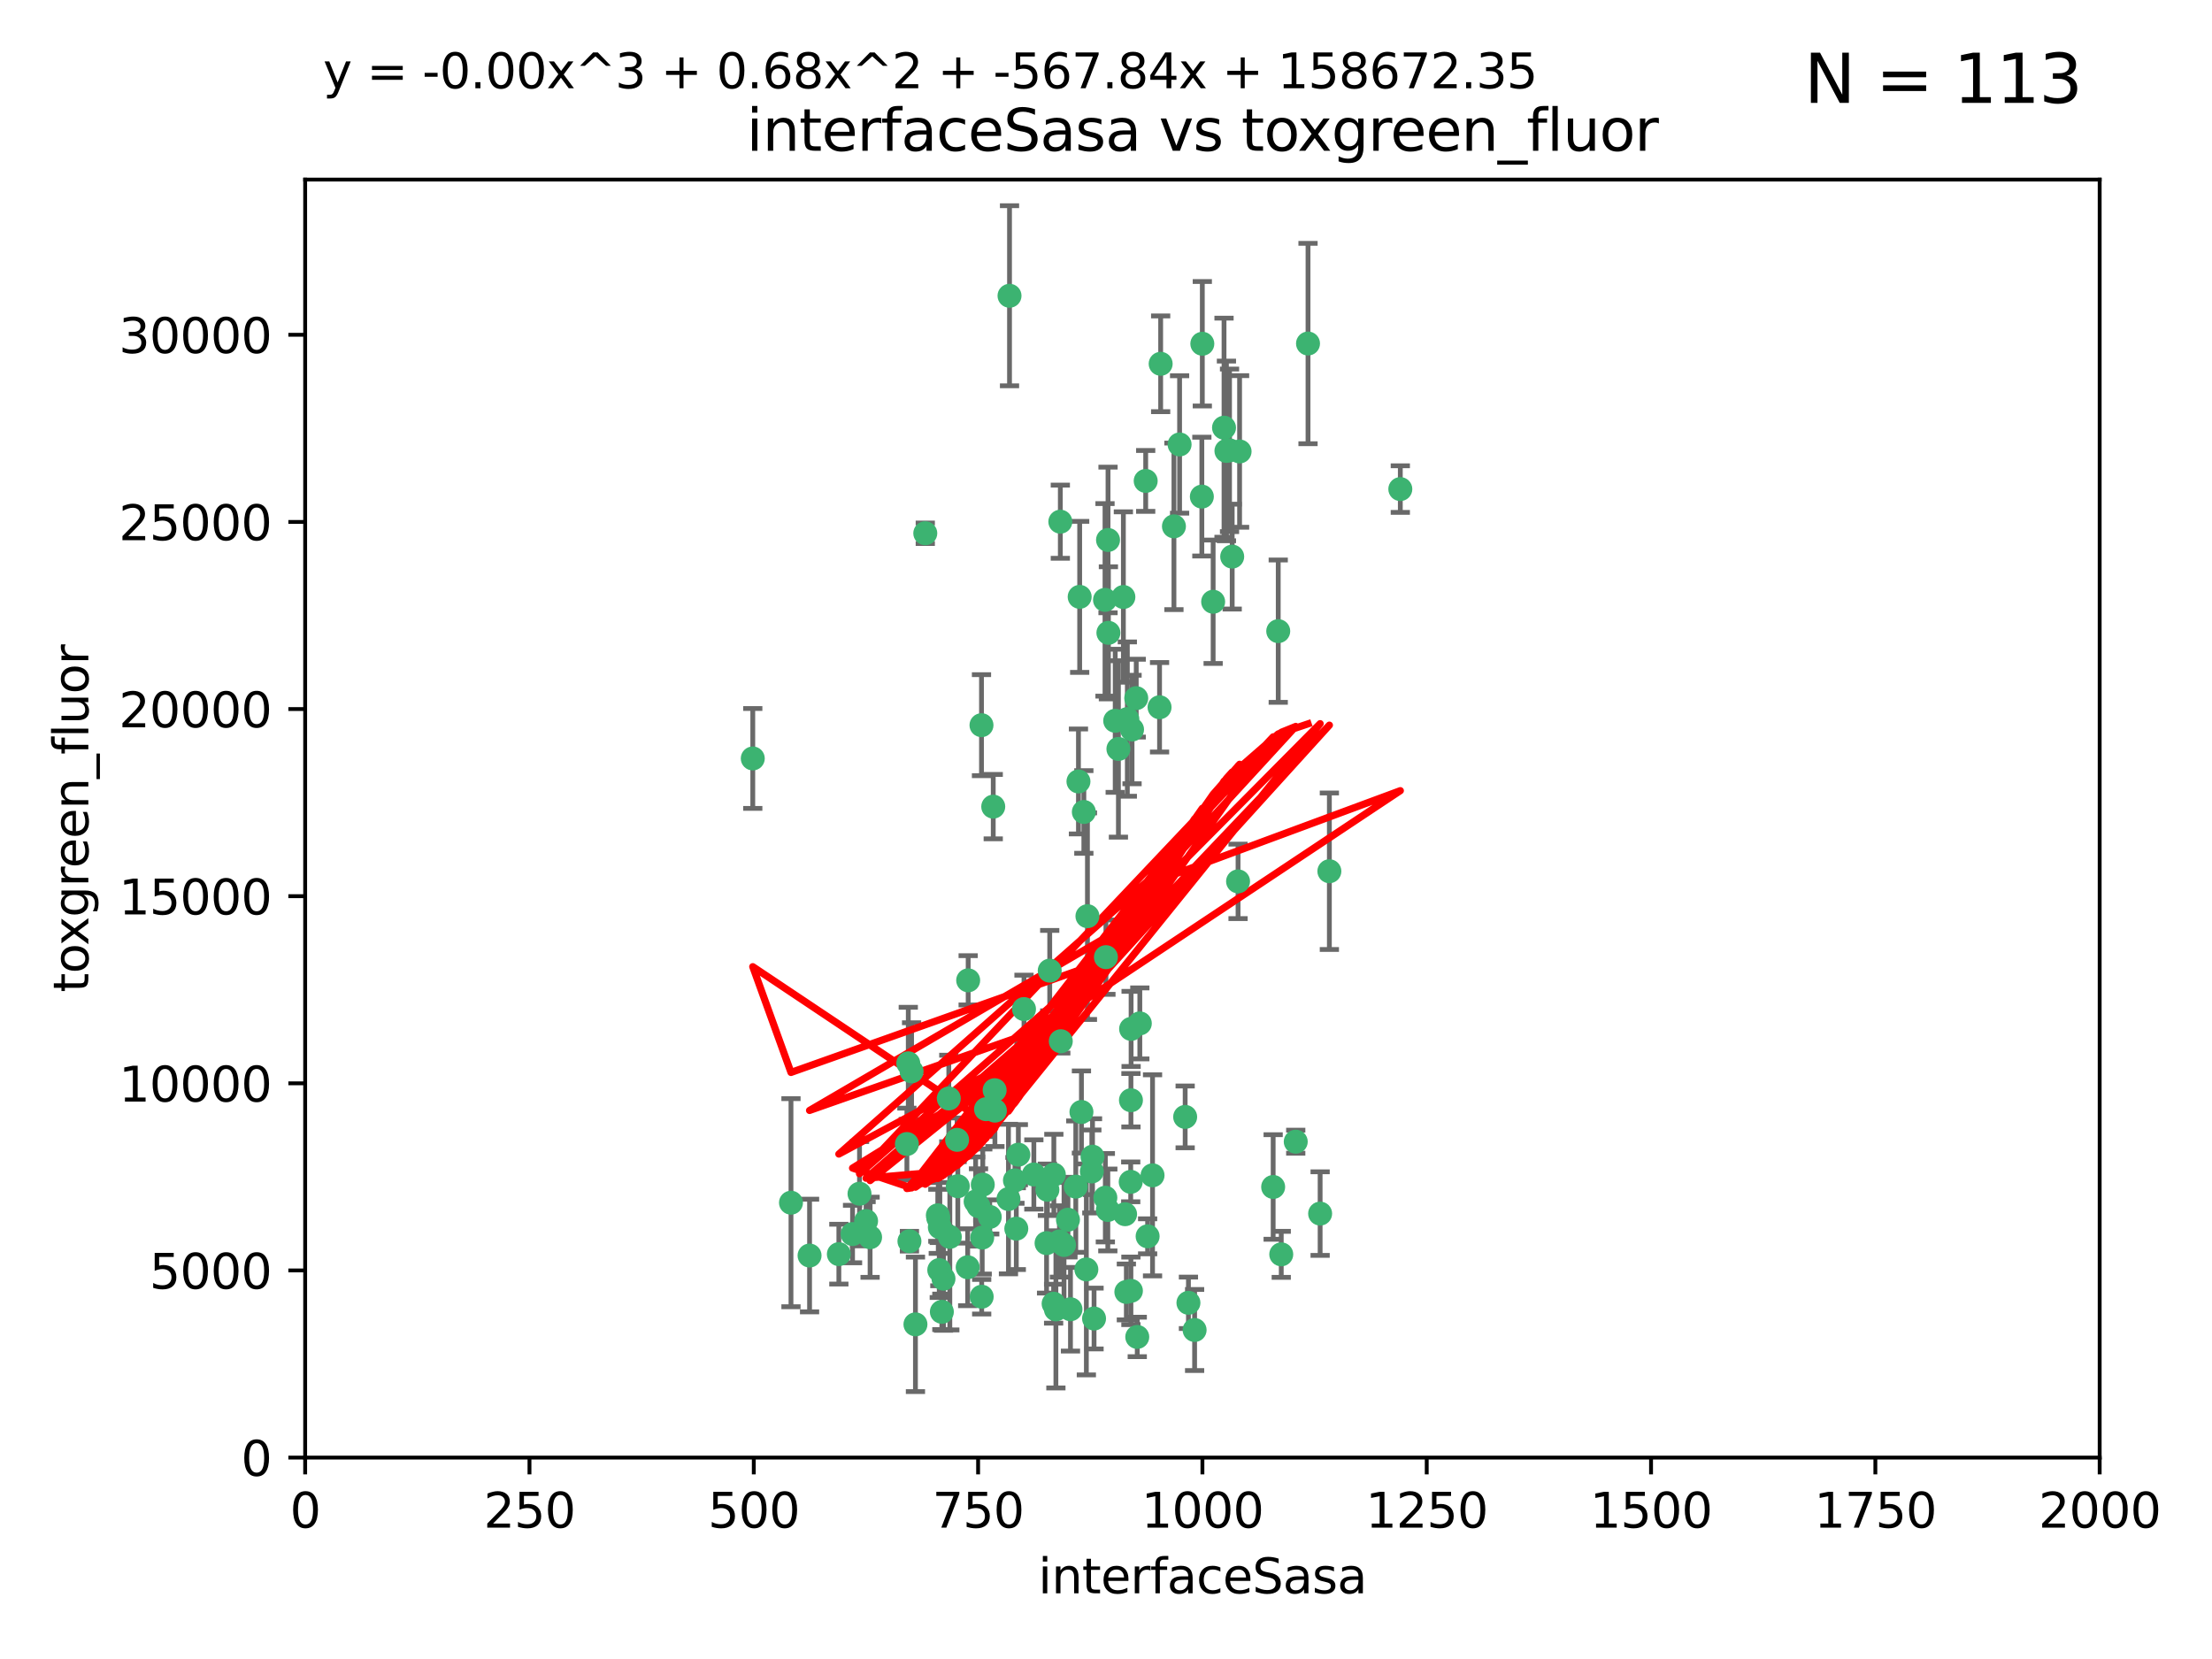 <?xml version="1.0" encoding="utf-8" standalone="no"?>
<!DOCTYPE svg PUBLIC "-//W3C//DTD SVG 1.1//EN"
  "http://www.w3.org/Graphics/SVG/1.1/DTD/svg11.dtd">
<svg xmlns:xlink="http://www.w3.org/1999/xlink" width="460.8pt" height="345.6pt" viewBox="0 0 460.8 345.6" xmlns="http://www.w3.org/2000/svg" version="1.1">
 <defs>
  <style type="text/css">*{stroke-linejoin: round; stroke-linecap: butt}</style>
 </defs>
 <g id="figure_1">
  <g id="patch_1">
   <path d="M 0 345.6 
L 460.8 345.6 
L 460.8 0 
L 0 0 
z
" style="fill: #ffffff"/>
  </g>
  <g id="axes_1">
   <g id="patch_2">
    <path d="M 63.571 303.64 
L 437.4 303.64 
L 437.4 37.411 
L 63.571 37.411 
z
" style="fill: #ffffff"/>
   </g>
   <g id="PathCollection_1">
    <defs>
     <path id="m7ef49f388e" d="M 0 1.118 
C 0.297 1.118 0.581 1 0.791 0.791 
C 1 0.581 1.118 0.297 1.118 0 
C 1.118 -0.297 1 -0.581 0.791 -0.791 
C 0.581 -1 0.297 -1.118 0 -1.118 
C -0.297 -1.118 -0.581 -1 -0.791 -0.791 
C -1 -0.581 -1.118 -0.297 -1.118 0 
C -1.118 0.297 -1 0.581 -0.791 0.791 
C -0.581 1 -0.297 1.118 0 1.118 
z
" style="stroke: #3cb371"/>
    </defs>
    <g clip-path="url(#pf5ae062d99)">
     <use xlink:href="#m7ef49f388e" x="272.484" y="71.562" style="fill: #3cb371; stroke: #3cb371"/>
     <use xlink:href="#m7ef49f388e" x="266.28" y="131.48" style="fill: #3cb371; stroke: #3cb371"/>
     <use xlink:href="#m7ef49f388e" x="254.987" y="89.097" style="fill: #3cb371; stroke: #3cb371"/>
     <use xlink:href="#m7ef49f388e" x="220.886" y="108.676" style="fill: #3cb371; stroke: #3cb371"/>
     <use xlink:href="#m7ef49f388e" x="174.75" y="261.259" style="fill: #3cb371; stroke: #3cb371"/>
     <use xlink:href="#m7ef49f388e" x="241.787" y="75.786" style="fill: #3cb371; stroke: #3cb371"/>
     <use xlink:href="#m7ef49f388e" x="252.721" y="125.356" style="fill: #3cb371; stroke: #3cb371"/>
     <use xlink:href="#m7ef49f388e" x="258.229" y="94.046" style="fill: #3cb371; stroke: #3cb371"/>
     <use xlink:href="#m7ef49f388e" x="232.987" y="156.019" style="fill: #3cb371; stroke: #3cb371"/>
     <use xlink:href="#m7ef49f388e" x="241.557" y="147.335" style="fill: #3cb371; stroke: #3cb371"/>
     <use xlink:href="#m7ef49f388e" x="230.194" y="124.965" style="fill: #3cb371; stroke: #3cb371"/>
     <use xlink:href="#m7ef49f388e" x="255.489" y="93.933" style="fill: #3cb371; stroke: #3cb371"/>
     <use xlink:href="#m7ef49f388e" x="256.689" y="115.953" style="fill: #3cb371; stroke: #3cb371"/>
     <use xlink:href="#m7ef49f388e" x="244.553" y="109.646" style="fill: #3cb371; stroke: #3cb371"/>
     <use xlink:href="#m7ef49f388e" x="250.368" y="103.453" style="fill: #3cb371; stroke: #3cb371"/>
     <use xlink:href="#m7ef49f388e" x="232.318" y="150.153" style="fill: #3cb371; stroke: #3cb371"/>
     <use xlink:href="#m7ef49f388e" x="256.134" y="93.812" style="fill: #3cb371; stroke: #3cb371"/>
     <use xlink:href="#m7ef49f388e" x="234.02" y="124.367" style="fill: #3cb371; stroke: #3cb371"/>
     <use xlink:href="#m7ef49f388e" x="238.669" y="100.184" style="fill: #3cb371; stroke: #3cb371"/>
     <use xlink:href="#m7ef49f388e" x="245.731" y="92.588" style="fill: #3cb371; stroke: #3cb371"/>
     <use xlink:href="#m7ef49f388e" x="266.908" y="261.303" style="fill: #3cb371; stroke: #3cb371"/>
     <use xlink:href="#m7ef49f388e" x="269.927" y="237.833" style="fill: #3cb371; stroke: #3cb371"/>
     <use xlink:href="#m7ef49f388e" x="240.095" y="244.844" style="fill: #3cb371; stroke: #3cb371"/>
     <use xlink:href="#m7ef49f388e" x="291.711" y="101.886" style="fill: #3cb371; stroke: #3cb371"/>
     <use xlink:href="#m7ef49f388e" x="224.916" y="124.337" style="fill: #3cb371; stroke: #3cb371"/>
     <use xlink:href="#m7ef49f388e" x="250.465" y="71.61" style="fill: #3cb371; stroke: #3cb371"/>
     <use xlink:href="#m7ef49f388e" x="204.462" y="151.067" style="fill: #3cb371; stroke: #3cb371"/>
     <use xlink:href="#m7ef49f388e" x="218.677" y="202.203" style="fill: #3cb371; stroke: #3cb371"/>
     <use xlink:href="#m7ef49f388e" x="201.688" y="204.22" style="fill: #3cb371; stroke: #3cb371"/>
     <use xlink:href="#m7ef49f388e" x="204.731" y="246.787" style="fill: #3cb371; stroke: #3cb371"/>
     <use xlink:href="#m7ef49f388e" x="192.753" y="111.087" style="fill: #3cb371; stroke: #3cb371"/>
     <use xlink:href="#m7ef49f388e" x="230.822" y="112.487" style="fill: #3cb371; stroke: #3cb371"/>
     <use xlink:href="#m7ef49f388e" x="210.301" y="61.614" style="fill: #3cb371; stroke: #3cb371"/>
     <use xlink:href="#m7ef49f388e" x="224.662" y="162.792" style="fill: #3cb371; stroke: #3cb371"/>
     <use xlink:href="#m7ef49f388e" x="204.503" y="270.13" style="fill: #3cb371; stroke: #3cb371"/>
     <use xlink:href="#m7ef49f388e" x="275.007" y="252.814" style="fill: #3cb371; stroke: #3cb371"/>
     <use xlink:href="#m7ef49f388e" x="236.699" y="145.439" style="fill: #3cb371; stroke: #3cb371"/>
     <use xlink:href="#m7ef49f388e" x="219.534" y="244.691" style="fill: #3cb371; stroke: #3cb371"/>
     <use xlink:href="#m7ef49f388e" x="265.222" y="247.267" style="fill: #3cb371; stroke: #3cb371"/>
     <use xlink:href="#m7ef49f388e" x="179.053" y="248.674" style="fill: #3cb371; stroke: #3cb371"/>
     <use xlink:href="#m7ef49f388e" x="230.901" y="131.829" style="fill: #3cb371; stroke: #3cb371"/>
     <use xlink:href="#m7ef49f388e" x="234.375" y="252.941" style="fill: #3cb371; stroke: #3cb371"/>
     <use xlink:href="#m7ef49f388e" x="221.654" y="259.35" style="fill: #3cb371; stroke: #3cb371"/>
     <use xlink:href="#m7ef49f388e" x="212.14" y="240.543" style="fill: #3cb371; stroke: #3cb371"/>
     <use xlink:href="#m7ef49f388e" x="239.071" y="257.545" style="fill: #3cb371; stroke: #3cb371"/>
     <use xlink:href="#m7ef49f388e" x="195.666" y="264.57" style="fill: #3cb371; stroke: #3cb371"/>
     <use xlink:href="#m7ef49f388e" x="206.91" y="168.036" style="fill: #3cb371; stroke: #3cb371"/>
     <use xlink:href="#m7ef49f388e" x="235.596" y="229.198" style="fill: #3cb371; stroke: #3cb371"/>
     <use xlink:href="#m7ef49f388e" x="195.372" y="253.17" style="fill: #3cb371; stroke: #3cb371"/>
     <use xlink:href="#m7ef49f388e" x="247.573" y="271.4" style="fill: #3cb371; stroke: #3cb371"/>
     <use xlink:href="#m7ef49f388e" x="226.534" y="190.856" style="fill: #3cb371; stroke: #3cb371"/>
     <use xlink:href="#m7ef49f388e" x="230.779" y="252.059" style="fill: #3cb371; stroke: #3cb371"/>
     <use xlink:href="#m7ef49f388e" x="210.08" y="249.781" style="fill: #3cb371; stroke: #3cb371"/>
     <use xlink:href="#m7ef49f388e" x="224.106" y="247.195" style="fill: #3cb371; stroke: #3cb371"/>
     <use xlink:href="#m7ef49f388e" x="235.59" y="268.906" style="fill: #3cb371; stroke: #3cb371"/>
     <use xlink:href="#m7ef49f388e" x="220.703" y="258.613" style="fill: #3cb371; stroke: #3cb371"/>
     <use xlink:href="#m7ef49f388e" x="201.587" y="263.993" style="fill: #3cb371; stroke: #3cb371"/>
     <use xlink:href="#m7ef49f388e" x="211.714" y="255.952" style="fill: #3cb371; stroke: #3cb371"/>
     <use xlink:href="#m7ef49f388e" x="236.912" y="278.508" style="fill: #3cb371; stroke: #3cb371"/>
     <use xlink:href="#m7ef49f388e" x="203.841" y="251.277" style="fill: #3cb371; stroke: #3cb371"/>
     <use xlink:href="#m7ef49f388e" x="219.488" y="271.584" style="fill: #3cb371; stroke: #3cb371"/>
     <use xlink:href="#m7ef49f388e" x="196.206" y="273.278" style="fill: #3cb371; stroke: #3cb371"/>
     <use xlink:href="#m7ef49f388e" x="189.211" y="221.508" style="fill: #3cb371; stroke: #3cb371"/>
     <use xlink:href="#m7ef49f388e" x="226.308" y="264.442" style="fill: #3cb371; stroke: #3cb371"/>
     <use xlink:href="#m7ef49f388e" x="188.922" y="238.323" style="fill: #3cb371; stroke: #3cb371"/>
     <use xlink:href="#m7ef49f388e" x="203.241" y="250.302" style="fill: #3cb371; stroke: #3cb371"/>
     <use xlink:href="#m7ef49f388e" x="199.379" y="237.447" style="fill: #3cb371; stroke: #3cb371"/>
     <use xlink:href="#m7ef49f388e" x="237.446" y="213.194" style="fill: #3cb371; stroke: #3cb371"/>
     <use xlink:href="#m7ef49f388e" x="215.37" y="244.666" style="fill: #3cb371; stroke: #3cb371"/>
     <use xlink:href="#m7ef49f388e" x="196.546" y="266.371" style="fill: #3cb371; stroke: #3cb371"/>
     <use xlink:href="#m7ef49f388e" x="207.258" y="231.362" style="fill: #3cb371; stroke: #3cb371"/>
     <use xlink:href="#m7ef49f388e" x="195.462" y="253.724" style="fill: #3cb371; stroke: #3cb371"/>
     <use xlink:href="#m7ef49f388e" x="206.181" y="253.509" style="fill: #3cb371; stroke: #3cb371"/>
     <use xlink:href="#m7ef49f388e" x="248.859" y="277.063" style="fill: #3cb371; stroke: #3cb371"/>
     <use xlink:href="#m7ef49f388e" x="227.45" y="244.037" style="fill: #3cb371; stroke: #3cb371"/>
     <use xlink:href="#m7ef49f388e" x="220.981" y="216.908" style="fill: #3cb371; stroke: #3cb371"/>
     <use xlink:href="#m7ef49f388e" x="195.787" y="255.666" style="fill: #3cb371; stroke: #3cb371"/>
     <use xlink:href="#m7ef49f388e" x="213.318" y="210.208" style="fill: #3cb371; stroke: #3cb371"/>
     <use xlink:href="#m7ef49f388e" x="222.475" y="254.087" style="fill: #3cb371; stroke: #3cb371"/>
     <use xlink:href="#m7ef49f388e" x="235.826" y="151.97" style="fill: #3cb371; stroke: #3cb371"/>
     <use xlink:href="#m7ef49f388e" x="230.385" y="199.394" style="fill: #3cb371; stroke: #3cb371"/>
     <use xlink:href="#m7ef49f388e" x="276.932" y="181.494" style="fill: #3cb371; stroke: #3cb371"/>
     <use xlink:href="#m7ef49f388e" x="189.452" y="258.565" style="fill: #3cb371; stroke: #3cb371"/>
     <use xlink:href="#m7ef49f388e" x="246.891" y="232.67" style="fill: #3cb371; stroke: #3cb371"/>
     <use xlink:href="#m7ef49f388e" x="204.611" y="257.812" style="fill: #3cb371; stroke: #3cb371"/>
     <use xlink:href="#m7ef49f388e" x="257.91" y="183.606" style="fill: #3cb371; stroke: #3cb371"/>
     <use xlink:href="#m7ef49f388e" x="218.192" y="247.85" style="fill: #3cb371; stroke: #3cb371"/>
     <use xlink:href="#m7ef49f388e" x="219.963" y="272.768" style="fill: #3cb371; stroke: #3cb371"/>
     <use xlink:href="#m7ef49f388e" x="177.602" y="257.076" style="fill: #3cb371; stroke: #3cb371"/>
     <use xlink:href="#m7ef49f388e" x="189.899" y="223.176" style="fill: #3cb371; stroke: #3cb371"/>
     <use xlink:href="#m7ef49f388e" x="227.589" y="240.958" style="fill: #3cb371; stroke: #3cb371"/>
     <use xlink:href="#m7ef49f388e" x="227.91" y="274.674" style="fill: #3cb371; stroke: #3cb371"/>
     <use xlink:href="#m7ef49f388e" x="180.421" y="254.362" style="fill: #3cb371; stroke: #3cb371"/>
     <use xlink:href="#m7ef49f388e" x="197.864" y="257.661" style="fill: #3cb371; stroke: #3cb371"/>
     <use xlink:href="#m7ef49f388e" x="205.407" y="231.059" style="fill: #3cb371; stroke: #3cb371"/>
     <use xlink:href="#m7ef49f388e" x="190.705" y="275.887" style="fill: #3cb371; stroke: #3cb371"/>
     <use xlink:href="#m7ef49f388e" x="235.63" y="214.339" style="fill: #3cb371; stroke: #3cb371"/>
     <use xlink:href="#m7ef49f388e" x="234.846" y="149.795" style="fill: #3cb371; stroke: #3cb371"/>
     <use xlink:href="#m7ef49f388e" x="234.641" y="269.137" style="fill: #3cb371; stroke: #3cb371"/>
     <use xlink:href="#m7ef49f388e" x="168.647" y="261.551" style="fill: #3cb371; stroke: #3cb371"/>
     <use xlink:href="#m7ef49f388e" x="223" y="272.741" style="fill: #3cb371; stroke: #3cb371"/>
     <use xlink:href="#m7ef49f388e" x="181.256" y="257.738" style="fill: #3cb371; stroke: #3cb371"/>
     <use xlink:href="#m7ef49f388e" x="225.284" y="231.646" style="fill: #3cb371; stroke: #3cb371"/>
     <use xlink:href="#m7ef49f388e" x="218.019" y="258.966" style="fill: #3cb371; stroke: #3cb371"/>
     <use xlink:href="#m7ef49f388e" x="225.785" y="169.147" style="fill: #3cb371; stroke: #3cb371"/>
     <use xlink:href="#m7ef49f388e" x="211.432" y="245.892" style="fill: #3cb371; stroke: #3cb371"/>
     <use xlink:href="#m7ef49f388e" x="199.529" y="247.114" style="fill: #3cb371; stroke: #3cb371"/>
     <use xlink:href="#m7ef49f388e" x="235.549" y="246.204" style="fill: #3cb371; stroke: #3cb371"/>
     <use xlink:href="#m7ef49f388e" x="197.651" y="228.828" style="fill: #3cb371; stroke: #3cb371"/>
     <use xlink:href="#m7ef49f388e" x="207.202" y="227.107" style="fill: #3cb371; stroke: #3cb371"/>
     <use xlink:href="#m7ef49f388e" x="156.817" y="157.999" style="fill: #3cb371; stroke: #3cb371"/>
     <use xlink:href="#m7ef49f388e" x="164.776" y="250.544" style="fill: #3cb371; stroke: #3cb371"/>
     <use xlink:href="#m7ef49f388e" x="230.263" y="249.505" style="fill: #3cb371; stroke: #3cb371"/>
    </g>
   </g>
   <g id="matplotlib.axis_1">
    <g id="xtick_1">
     <g id="line2d_1">
      <defs>
       <path id="me2c8baa820" d="M 0 0 
L 0 3.5 
" style="stroke: #000000; stroke-width: 0.8"/>
      </defs>
      <g>
       <use xlink:href="#me2c8baa820" x="63.571" y="303.64" style="stroke: #000000; stroke-width: 0.8"/>
      </g>
     </g>
     <g id="text_1">
      <!-- 0 -->
      <g transform="translate(60.39 318.238)scale(0.1 -0.1)">
       <defs>
        <path id="DejaVuSans-30" d="M 2034 4250 
Q 1547 4250 1301 3770 
Q 1056 3291 1056 2328 
Q 1056 1369 1301 889 
Q 1547 409 2034 409 
Q 2525 409 2770 889 
Q 3016 1369 3016 2328 
Q 3016 3291 2770 3770 
Q 2525 4250 2034 4250 
z
M 2034 4750 
Q 2819 4750 3233 4129 
Q 3647 3509 3647 2328 
Q 3647 1150 3233 529 
Q 2819 -91 2034 -91 
Q 1250 -91 836 529 
Q 422 1150 422 2328 
Q 422 3509 836 4129 
Q 1250 4750 2034 4750 
z
" transform="scale(0.016)"/>
       </defs>
       <use xlink:href="#DejaVuSans-30"/>
      </g>
     </g>
    </g>
    <g id="xtick_2">
     <g id="line2d_2">
      <g>
       <use xlink:href="#me2c8baa820" x="110.3" y="303.64" style="stroke: #000000; stroke-width: 0.8"/>
      </g>
     </g>
     <g id="text_2">
      <!-- 250 -->
      <g transform="translate(100.756 318.238)scale(0.1 -0.1)">
       <defs>
        <path id="DejaVuSans-32" d="M 1228 531 
L 3431 531 
L 3431 0 
L 469 0 
L 469 531 
Q 828 903 1448 1529 
Q 2069 2156 2228 2338 
Q 2531 2678 2651 2914 
Q 2772 3150 2772 3378 
Q 2772 3750 2511 3984 
Q 2250 4219 1831 4219 
Q 1534 4219 1204 4116 
Q 875 4013 500 3803 
L 500 4441 
Q 881 4594 1212 4672 
Q 1544 4750 1819 4750 
Q 2544 4750 2975 4387 
Q 3406 4025 3406 3419 
Q 3406 3131 3298 2873 
Q 3191 2616 2906 2266 
Q 2828 2175 2409 1742 
Q 1991 1309 1228 531 
z
" transform="scale(0.016)"/>
        <path id="DejaVuSans-35" d="M 691 4666 
L 3169 4666 
L 3169 4134 
L 1269 4134 
L 1269 2991 
Q 1406 3038 1543 3061 
Q 1681 3084 1819 3084 
Q 2600 3084 3056 2656 
Q 3513 2228 3513 1497 
Q 3513 744 3044 326 
Q 2575 -91 1722 -91 
Q 1428 -91 1123 -41 
Q 819 9 494 109 
L 494 744 
Q 775 591 1075 516 
Q 1375 441 1709 441 
Q 2250 441 2565 725 
Q 2881 1009 2881 1497 
Q 2881 1984 2565 2268 
Q 2250 2553 1709 2553 
Q 1456 2553 1204 2497 
Q 953 2441 691 2322 
L 691 4666 
z
" transform="scale(0.016)"/>
       </defs>
       <use xlink:href="#DejaVuSans-32"/>
       <use xlink:href="#DejaVuSans-35" x="63.623"/>
       <use xlink:href="#DejaVuSans-30" x="127.246"/>
      </g>
     </g>
    </g>
    <g id="xtick_3">
     <g id="line2d_3">
      <g>
       <use xlink:href="#me2c8baa820" x="157.028" y="303.64" style="stroke: #000000; stroke-width: 0.8"/>
      </g>
     </g>
     <g id="text_3">
      <!-- 500 -->
      <g transform="translate(147.485 318.238)scale(0.1 -0.1)">
       <use xlink:href="#DejaVuSans-35"/>
       <use xlink:href="#DejaVuSans-30" x="63.623"/>
       <use xlink:href="#DejaVuSans-30" x="127.246"/>
      </g>
     </g>
    </g>
    <g id="xtick_4">
     <g id="line2d_4">
      <g>
       <use xlink:href="#me2c8baa820" x="203.757" y="303.64" style="stroke: #000000; stroke-width: 0.8"/>
      </g>
     </g>
     <g id="text_4">
      <!-- 750 -->
      <g transform="translate(194.213 318.238)scale(0.1 -0.1)">
       <defs>
        <path id="DejaVuSans-37" d="M 525 4666 
L 3525 4666 
L 3525 4397 
L 1831 0 
L 1172 0 
L 2766 4134 
L 525 4134 
L 525 4666 
z
" transform="scale(0.016)"/>
       </defs>
       <use xlink:href="#DejaVuSans-37"/>
       <use xlink:href="#DejaVuSans-35" x="63.623"/>
       <use xlink:href="#DejaVuSans-30" x="127.246"/>
      </g>
     </g>
    </g>
    <g id="xtick_5">
     <g id="line2d_5">
      <g>
       <use xlink:href="#me2c8baa820" x="250.486" y="303.64" style="stroke: #000000; stroke-width: 0.8"/>
      </g>
     </g>
     <g id="text_5">
      <!-- 1000 -->
      <g transform="translate(237.761 318.238)scale(0.1 -0.1)">
       <defs>
        <path id="DejaVuSans-31" d="M 794 531 
L 1825 531 
L 1825 4091 
L 703 3866 
L 703 4441 
L 1819 4666 
L 2450 4666 
L 2450 531 
L 3481 531 
L 3481 0 
L 794 0 
L 794 531 
z
" transform="scale(0.016)"/>
       </defs>
       <use xlink:href="#DejaVuSans-31"/>
       <use xlink:href="#DejaVuSans-30" x="63.623"/>
       <use xlink:href="#DejaVuSans-30" x="127.246"/>
       <use xlink:href="#DejaVuSans-30" x="190.869"/>
      </g>
     </g>
    </g>
    <g id="xtick_6">
     <g id="line2d_6">
      <g>
       <use xlink:href="#me2c8baa820" x="297.214" y="303.64" style="stroke: #000000; stroke-width: 0.8"/>
      </g>
     </g>
     <g id="text_6">
      <!-- 1250 -->
      <g transform="translate(284.489 318.238)scale(0.1 -0.1)">
       <use xlink:href="#DejaVuSans-31"/>
       <use xlink:href="#DejaVuSans-32" x="63.623"/>
       <use xlink:href="#DejaVuSans-35" x="127.246"/>
       <use xlink:href="#DejaVuSans-30" x="190.869"/>
      </g>
     </g>
    </g>
    <g id="xtick_7">
     <g id="line2d_7">
      <g>
       <use xlink:href="#me2c8baa820" x="343.943" y="303.64" style="stroke: #000000; stroke-width: 0.8"/>
      </g>
     </g>
     <g id="text_7">
      <!-- 1500 -->
      <g transform="translate(331.218 318.238)scale(0.1 -0.1)">
       <use xlink:href="#DejaVuSans-31"/>
       <use xlink:href="#DejaVuSans-35" x="63.623"/>
       <use xlink:href="#DejaVuSans-30" x="127.246"/>
       <use xlink:href="#DejaVuSans-30" x="190.869"/>
      </g>
     </g>
    </g>
    <g id="xtick_8">
     <g id="line2d_8">
      <g>
       <use xlink:href="#me2c8baa820" x="390.671" y="303.64" style="stroke: #000000; stroke-width: 0.8"/>
      </g>
     </g>
     <g id="text_8">
      <!-- 1750 -->
      <g transform="translate(377.946 318.238)scale(0.1 -0.1)">
       <use xlink:href="#DejaVuSans-31"/>
       <use xlink:href="#DejaVuSans-37" x="63.623"/>
       <use xlink:href="#DejaVuSans-35" x="127.246"/>
       <use xlink:href="#DejaVuSans-30" x="190.869"/>
      </g>
     </g>
    </g>
    <g id="xtick_9">
     <g id="line2d_9">
      <g>
       <use xlink:href="#me2c8baa820" x="437.4" y="303.64" style="stroke: #000000; stroke-width: 0.8"/>
      </g>
     </g>
     <g id="text_9">
      <!-- 2000 -->
      <g transform="translate(424.675 318.238)scale(0.1 -0.1)">
       <use xlink:href="#DejaVuSans-32"/>
       <use xlink:href="#DejaVuSans-30" x="63.623"/>
       <use xlink:href="#DejaVuSans-30" x="127.246"/>
       <use xlink:href="#DejaVuSans-30" x="190.869"/>
      </g>
     </g>
    </g>
    <g id="text_10">
     <!-- interfaceSasa -->
     <g transform="translate(216.279 331.917)scale(0.1 -0.1)">
      <defs>
       <path id="DejaVuSans-69" d="M 603 3500 
L 1178 3500 
L 1178 0 
L 603 0 
L 603 3500 
z
M 603 4863 
L 1178 4863 
L 1178 4134 
L 603 4134 
L 603 4863 
z
" transform="scale(0.016)"/>
       <path id="DejaVuSans-6e" d="M 3513 2113 
L 3513 0 
L 2938 0 
L 2938 2094 
Q 2938 2591 2744 2837 
Q 2550 3084 2163 3084 
Q 1697 3084 1428 2787 
Q 1159 2491 1159 1978 
L 1159 0 
L 581 0 
L 581 3500 
L 1159 3500 
L 1159 2956 
Q 1366 3272 1645 3428 
Q 1925 3584 2291 3584 
Q 2894 3584 3203 3211 
Q 3513 2838 3513 2113 
z
" transform="scale(0.016)"/>
       <path id="DejaVuSans-74" d="M 1172 4494 
L 1172 3500 
L 2356 3500 
L 2356 3053 
L 1172 3053 
L 1172 1153 
Q 1172 725 1289 603 
Q 1406 481 1766 481 
L 2356 481 
L 2356 0 
L 1766 0 
Q 1100 0 847 248 
Q 594 497 594 1153 
L 594 3053 
L 172 3053 
L 172 3500 
L 594 3500 
L 594 4494 
L 1172 4494 
z
" transform="scale(0.016)"/>
       <path id="DejaVuSans-65" d="M 3597 1894 
L 3597 1613 
L 953 1613 
Q 991 1019 1311 708 
Q 1631 397 2203 397 
Q 2534 397 2845 478 
Q 3156 559 3463 722 
L 3463 178 
Q 3153 47 2828 -22 
Q 2503 -91 2169 -91 
Q 1331 -91 842 396 
Q 353 884 353 1716 
Q 353 2575 817 3079 
Q 1281 3584 2069 3584 
Q 2775 3584 3186 3129 
Q 3597 2675 3597 1894 
z
M 3022 2063 
Q 3016 2534 2758 2815 
Q 2500 3097 2075 3097 
Q 1594 3097 1305 2825 
Q 1016 2553 972 2059 
L 3022 2063 
z
" transform="scale(0.016)"/>
       <path id="DejaVuSans-72" d="M 2631 2963 
Q 2534 3019 2420 3045 
Q 2306 3072 2169 3072 
Q 1681 3072 1420 2755 
Q 1159 2438 1159 1844 
L 1159 0 
L 581 0 
L 581 3500 
L 1159 3500 
L 1159 2956 
Q 1341 3275 1631 3429 
Q 1922 3584 2338 3584 
Q 2397 3584 2469 3576 
Q 2541 3569 2628 3553 
L 2631 2963 
z
" transform="scale(0.016)"/>
       <path id="DejaVuSans-66" d="M 2375 4863 
L 2375 4384 
L 1825 4384 
Q 1516 4384 1395 4259 
Q 1275 4134 1275 3809 
L 1275 3500 
L 2222 3500 
L 2222 3053 
L 1275 3053 
L 1275 0 
L 697 0 
L 697 3053 
L 147 3053 
L 147 3500 
L 697 3500 
L 697 3744 
Q 697 4328 969 4595 
Q 1241 4863 1831 4863 
L 2375 4863 
z
" transform="scale(0.016)"/>
       <path id="DejaVuSans-61" d="M 2194 1759 
Q 1497 1759 1228 1600 
Q 959 1441 959 1056 
Q 959 750 1161 570 
Q 1363 391 1709 391 
Q 2188 391 2477 730 
Q 2766 1069 2766 1631 
L 2766 1759 
L 2194 1759 
z
M 3341 1997 
L 3341 0 
L 2766 0 
L 2766 531 
Q 2569 213 2275 61 
Q 1981 -91 1556 -91 
Q 1019 -91 701 211 
Q 384 513 384 1019 
Q 384 1609 779 1909 
Q 1175 2209 1959 2209 
L 2766 2209 
L 2766 2266 
Q 2766 2663 2505 2880 
Q 2244 3097 1772 3097 
Q 1472 3097 1187 3025 
Q 903 2953 641 2809 
L 641 3341 
Q 956 3463 1253 3523 
Q 1550 3584 1831 3584 
Q 2591 3584 2966 3190 
Q 3341 2797 3341 1997 
z
" transform="scale(0.016)"/>
       <path id="DejaVuSans-63" d="M 3122 3366 
L 3122 2828 
Q 2878 2963 2633 3030 
Q 2388 3097 2138 3097 
Q 1578 3097 1268 2742 
Q 959 2388 959 1747 
Q 959 1106 1268 751 
Q 1578 397 2138 397 
Q 2388 397 2633 464 
Q 2878 531 3122 666 
L 3122 134 
Q 2881 22 2623 -34 
Q 2366 -91 2075 -91 
Q 1284 -91 818 406 
Q 353 903 353 1747 
Q 353 2603 823 3093 
Q 1294 3584 2113 3584 
Q 2378 3584 2631 3529 
Q 2884 3475 3122 3366 
z
" transform="scale(0.016)"/>
       <path id="DejaVuSans-53" d="M 3425 4513 
L 3425 3897 
Q 3066 4069 2747 4153 
Q 2428 4238 2131 4238 
Q 1616 4238 1336 4038 
Q 1056 3838 1056 3469 
Q 1056 3159 1242 3001 
Q 1428 2844 1947 2747 
L 2328 2669 
Q 3034 2534 3370 2195 
Q 3706 1856 3706 1288 
Q 3706 609 3251 259 
Q 2797 -91 1919 -91 
Q 1588 -91 1214 -16 
Q 841 59 441 206 
L 441 856 
Q 825 641 1194 531 
Q 1563 422 1919 422 
Q 2459 422 2753 634 
Q 3047 847 3047 1241 
Q 3047 1584 2836 1778 
Q 2625 1972 2144 2069 
L 1759 2144 
Q 1053 2284 737 2584 
Q 422 2884 422 3419 
Q 422 4038 858 4394 
Q 1294 4750 2059 4750 
Q 2388 4750 2728 4690 
Q 3069 4631 3425 4513 
z
" transform="scale(0.016)"/>
       <path id="DejaVuSans-73" d="M 2834 3397 
L 2834 2853 
Q 2591 2978 2328 3040 
Q 2066 3103 1784 3103 
Q 1356 3103 1142 2972 
Q 928 2841 928 2578 
Q 928 2378 1081 2264 
Q 1234 2150 1697 2047 
L 1894 2003 
Q 2506 1872 2764 1633 
Q 3022 1394 3022 966 
Q 3022 478 2636 193 
Q 2250 -91 1575 -91 
Q 1294 -91 989 -36 
Q 684 19 347 128 
L 347 722 
Q 666 556 975 473 
Q 1284 391 1588 391 
Q 1994 391 2212 530 
Q 2431 669 2431 922 
Q 2431 1156 2273 1281 
Q 2116 1406 1581 1522 
L 1381 1569 
Q 847 1681 609 1914 
Q 372 2147 372 2553 
Q 372 3047 722 3315 
Q 1072 3584 1716 3584 
Q 2034 3584 2315 3537 
Q 2597 3491 2834 3397 
z
" transform="scale(0.016)"/>
      </defs>
      <use xlink:href="#DejaVuSans-69"/>
      <use xlink:href="#DejaVuSans-6e" x="27.783"/>
      <use xlink:href="#DejaVuSans-74" x="91.162"/>
      <use xlink:href="#DejaVuSans-65" x="130.371"/>
      <use xlink:href="#DejaVuSans-72" x="191.895"/>
      <use xlink:href="#DejaVuSans-66" x="233.008"/>
      <use xlink:href="#DejaVuSans-61" x="268.213"/>
      <use xlink:href="#DejaVuSans-63" x="329.492"/>
      <use xlink:href="#DejaVuSans-65" x="384.473"/>
      <use xlink:href="#DejaVuSans-53" x="445.996"/>
      <use xlink:href="#DejaVuSans-61" x="509.473"/>
      <use xlink:href="#DejaVuSans-73" x="570.752"/>
      <use xlink:href="#DejaVuSans-61" x="622.852"/>
     </g>
    </g>
   </g>
   <g id="matplotlib.axis_2">
    <g id="ytick_1">
     <g id="line2d_10">
      <defs>
       <path id="m497d296450" d="M 0 0 
L -3.5 0 
" style="stroke: #000000; stroke-width: 0.8"/>
      </defs>
      <g>
       <use xlink:href="#m497d296450" x="63.571" y="303.64" style="stroke: #000000; stroke-width: 0.8"/>
      </g>
     </g>
     <g id="text_11">
      <!-- 0 -->
      <g transform="translate(50.209 307.439)scale(0.1 -0.1)">
       <use xlink:href="#DejaVuSans-30"/>
      </g>
     </g>
    </g>
    <g id="ytick_2">
     <g id="line2d_11">
      <g>
       <use xlink:href="#m497d296450" x="63.571" y="264.657" style="stroke: #000000; stroke-width: 0.8"/>
      </g>
     </g>
     <g id="text_12">
      <!-- 5000 -->
      <g transform="translate(31.121 268.457)scale(0.1 -0.1)">
       <use xlink:href="#DejaVuSans-35"/>
       <use xlink:href="#DejaVuSans-30" x="63.623"/>
       <use xlink:href="#DejaVuSans-30" x="127.246"/>
       <use xlink:href="#DejaVuSans-30" x="190.869"/>
      </g>
     </g>
    </g>
    <g id="ytick_3">
     <g id="line2d_12">
      <g>
       <use xlink:href="#m497d296450" x="63.571" y="225.675" style="stroke: #000000; stroke-width: 0.8"/>
      </g>
     </g>
     <g id="text_13">
      <!-- 10000 -->
      <g transform="translate(24.759 229.474)scale(0.1 -0.1)">
       <use xlink:href="#DejaVuSans-31"/>
       <use xlink:href="#DejaVuSans-30" x="63.623"/>
       <use xlink:href="#DejaVuSans-30" x="127.246"/>
       <use xlink:href="#DejaVuSans-30" x="190.869"/>
       <use xlink:href="#DejaVuSans-30" x="254.492"/>
      </g>
     </g>
    </g>
    <g id="ytick_4">
     <g id="line2d_13">
      <g>
       <use xlink:href="#m497d296450" x="63.571" y="186.692" style="stroke: #000000; stroke-width: 0.8"/>
      </g>
     </g>
     <g id="text_14">
      <!-- 15000 -->
      <g transform="translate(24.759 190.492)scale(0.1 -0.1)">
       <use xlink:href="#DejaVuSans-31"/>
       <use xlink:href="#DejaVuSans-35" x="63.623"/>
       <use xlink:href="#DejaVuSans-30" x="127.246"/>
       <use xlink:href="#DejaVuSans-30" x="190.869"/>
       <use xlink:href="#DejaVuSans-30" x="254.492"/>
      </g>
     </g>
    </g>
    <g id="ytick_5">
     <g id="line2d_14">
      <g>
       <use xlink:href="#m497d296450" x="63.571" y="147.71" style="stroke: #000000; stroke-width: 0.8"/>
      </g>
     </g>
     <g id="text_15">
      <!-- 20000 -->
      <g transform="translate(24.759 151.509)scale(0.1 -0.1)">
       <use xlink:href="#DejaVuSans-32"/>
       <use xlink:href="#DejaVuSans-30" x="63.623"/>
       <use xlink:href="#DejaVuSans-30" x="127.246"/>
       <use xlink:href="#DejaVuSans-30" x="190.869"/>
       <use xlink:href="#DejaVuSans-30" x="254.492"/>
      </g>
     </g>
    </g>
    <g id="ytick_6">
     <g id="line2d_15">
      <g>
       <use xlink:href="#m497d296450" x="63.571" y="108.727" style="stroke: #000000; stroke-width: 0.8"/>
      </g>
     </g>
     <g id="text_16">
      <!-- 25000 -->
      <g transform="translate(24.759 112.527)scale(0.1 -0.1)">
       <use xlink:href="#DejaVuSans-32"/>
       <use xlink:href="#DejaVuSans-35" x="63.623"/>
       <use xlink:href="#DejaVuSans-30" x="127.246"/>
       <use xlink:href="#DejaVuSans-30" x="190.869"/>
       <use xlink:href="#DejaVuSans-30" x="254.492"/>
      </g>
     </g>
    </g>
    <g id="ytick_7">
     <g id="line2d_16">
      <g>
       <use xlink:href="#m497d296450" x="63.571" y="69.745" style="stroke: #000000; stroke-width: 0.8"/>
      </g>
     </g>
     <g id="text_17">
      <!-- 30000 -->
      <g transform="translate(24.759 73.544)scale(0.1 -0.1)">
       <defs>
        <path id="DejaVuSans-33" d="M 2597 2516 
Q 3050 2419 3304 2112 
Q 3559 1806 3559 1356 
Q 3559 666 3084 287 
Q 2609 -91 1734 -91 
Q 1441 -91 1130 -33 
Q 819 25 488 141 
L 488 750 
Q 750 597 1062 519 
Q 1375 441 1716 441 
Q 2309 441 2620 675 
Q 2931 909 2931 1356 
Q 2931 1769 2642 2001 
Q 2353 2234 1838 2234 
L 1294 2234 
L 1294 2753 
L 1863 2753 
Q 2328 2753 2575 2939 
Q 2822 3125 2822 3475 
Q 2822 3834 2567 4026 
Q 2313 4219 1838 4219 
Q 1578 4219 1281 4162 
Q 984 4106 628 3988 
L 628 4550 
Q 988 4650 1302 4700 
Q 1616 4750 1894 4750 
Q 2613 4750 3031 4423 
Q 3450 4097 3450 3541 
Q 3450 3153 3228 2886 
Q 3006 2619 2597 2516 
z
" transform="scale(0.016)"/>
       </defs>
       <use xlink:href="#DejaVuSans-33"/>
       <use xlink:href="#DejaVuSans-30" x="63.623"/>
       <use xlink:href="#DejaVuSans-30" x="127.246"/>
       <use xlink:href="#DejaVuSans-30" x="190.869"/>
       <use xlink:href="#DejaVuSans-30" x="254.492"/>
      </g>
     </g>
    </g>
    <g id="text_18">
     <!-- toxgreen_fluor -->
     <g transform="translate(18.401 206.72)rotate(-90)scale(0.1 -0.1)">
      <defs>
       <path id="DejaVuSans-6f" d="M 1959 3097 
Q 1497 3097 1228 2736 
Q 959 2375 959 1747 
Q 959 1119 1226 758 
Q 1494 397 1959 397 
Q 2419 397 2687 759 
Q 2956 1122 2956 1747 
Q 2956 2369 2687 2733 
Q 2419 3097 1959 3097 
z
M 1959 3584 
Q 2709 3584 3137 3096 
Q 3566 2609 3566 1747 
Q 3566 888 3137 398 
Q 2709 -91 1959 -91 
Q 1206 -91 779 398 
Q 353 888 353 1747 
Q 353 2609 779 3096 
Q 1206 3584 1959 3584 
z
" transform="scale(0.016)"/>
       <path id="DejaVuSans-78" d="M 3513 3500 
L 2247 1797 
L 3578 0 
L 2900 0 
L 1881 1375 
L 863 0 
L 184 0 
L 1544 1831 
L 300 3500 
L 978 3500 
L 1906 2253 
L 2834 3500 
L 3513 3500 
z
" transform="scale(0.016)"/>
       <path id="DejaVuSans-67" d="M 2906 1791 
Q 2906 2416 2648 2759 
Q 2391 3103 1925 3103 
Q 1463 3103 1205 2759 
Q 947 2416 947 1791 
Q 947 1169 1205 825 
Q 1463 481 1925 481 
Q 2391 481 2648 825 
Q 2906 1169 2906 1791 
z
M 3481 434 
Q 3481 -459 3084 -895 
Q 2688 -1331 1869 -1331 
Q 1566 -1331 1297 -1286 
Q 1028 -1241 775 -1147 
L 775 -588 
Q 1028 -725 1275 -790 
Q 1522 -856 1778 -856 
Q 2344 -856 2625 -561 
Q 2906 -266 2906 331 
L 2906 616 
Q 2728 306 2450 153 
Q 2172 0 1784 0 
Q 1141 0 747 490 
Q 353 981 353 1791 
Q 353 2603 747 3093 
Q 1141 3584 1784 3584 
Q 2172 3584 2450 3431 
Q 2728 3278 2906 2969 
L 2906 3500 
L 3481 3500 
L 3481 434 
z
" transform="scale(0.016)"/>
       <path id="DejaVuSans-5f" d="M 3263 -1063 
L 3263 -1509 
L -63 -1509 
L -63 -1063 
L 3263 -1063 
z
" transform="scale(0.016)"/>
       <path id="DejaVuSans-6c" d="M 603 4863 
L 1178 4863 
L 1178 0 
L 603 0 
L 603 4863 
z
" transform="scale(0.016)"/>
       <path id="DejaVuSans-75" d="M 544 1381 
L 544 3500 
L 1119 3500 
L 1119 1403 
Q 1119 906 1312 657 
Q 1506 409 1894 409 
Q 2359 409 2629 706 
Q 2900 1003 2900 1516 
L 2900 3500 
L 3475 3500 
L 3475 0 
L 2900 0 
L 2900 538 
Q 2691 219 2414 64 
Q 2138 -91 1772 -91 
Q 1169 -91 856 284 
Q 544 659 544 1381 
z
M 1991 3584 
L 1991 3584 
z
" transform="scale(0.016)"/>
      </defs>
      <use xlink:href="#DejaVuSans-74"/>
      <use xlink:href="#DejaVuSans-6f" x="39.209"/>
      <use xlink:href="#DejaVuSans-78" x="97.266"/>
      <use xlink:href="#DejaVuSans-67" x="156.445"/>
      <use xlink:href="#DejaVuSans-72" x="219.922"/>
      <use xlink:href="#DejaVuSans-65" x="258.785"/>
      <use xlink:href="#DejaVuSans-65" x="320.309"/>
      <use xlink:href="#DejaVuSans-6e" x="381.832"/>
      <use xlink:href="#DejaVuSans-5f" x="445.211"/>
      <use xlink:href="#DejaVuSans-66" x="495.211"/>
      <use xlink:href="#DejaVuSans-6c" x="530.416"/>
      <use xlink:href="#DejaVuSans-75" x="558.199"/>
      <use xlink:href="#DejaVuSans-6f" x="621.578"/>
      <use xlink:href="#DejaVuSans-72" x="682.76"/>
     </g>
    </g>
   </g>
   <g id="LineCollection_1">
    <path d="M 272.484 92.434 
L 272.484 50.691 
" clip-path="url(#pf5ae062d99)" style="fill: none; stroke: #696969"/>
    <path d="M 266.28 146.307 
L 266.28 116.654 
" clip-path="url(#pf5ae062d99)" style="fill: none; stroke: #696969"/>
    <path d="M 254.987 111.917 
L 254.987 66.277 
" clip-path="url(#pf5ae062d99)" style="fill: none; stroke: #696969"/>
    <path d="M 220.886 116.296 
L 220.886 101.057 
" clip-path="url(#pf5ae062d99)" style="fill: none; stroke: #696969"/>
    <path d="M 174.75 267.49 
L 174.75 255.028 
" clip-path="url(#pf5ae062d99)" style="fill: none; stroke: #696969"/>
    <path d="M 241.787 85.756 
L 241.787 65.815 
" clip-path="url(#pf5ae062d99)" style="fill: none; stroke: #696969"/>
    <path d="M 252.721 138.211 
L 252.721 112.501 
" clip-path="url(#pf5ae062d99)" style="fill: none; stroke: #696969"/>
    <path d="M 258.229 109.836 
L 258.229 78.257 
" clip-path="url(#pf5ae062d99)" style="fill: none; stroke: #696969"/>
    <path d="M 232.987 174.39 
L 232.987 137.647 
" clip-path="url(#pf5ae062d99)" style="fill: none; stroke: #696969"/>
    <path d="M 241.557 156.65 
L 241.557 138.02 
" clip-path="url(#pf5ae062d99)" style="fill: none; stroke: #696969"/>
    <path d="M 230.194 145.018 
L 230.194 104.912 
" clip-path="url(#pf5ae062d99)" style="fill: none; stroke: #696969"/>
    <path d="M 255.489 112.649 
L 255.489 75.218 
" clip-path="url(#pf5ae062d99)" style="fill: none; stroke: #696969"/>
    <path d="M 256.689 126.872 
L 256.689 105.035 
" clip-path="url(#pf5ae062d99)" style="fill: none; stroke: #696969"/>
    <path d="M 244.553 126.988 
L 244.553 92.305 
" clip-path="url(#pf5ae062d99)" style="fill: none; stroke: #696969"/>
    <path d="M 250.368 115.826 
L 250.368 91.08 
" clip-path="url(#pf5ae062d99)" style="fill: none; stroke: #696969"/>
    <path d="M 232.318 165.057 
L 232.318 135.25 
" clip-path="url(#pf5ae062d99)" style="fill: none; stroke: #696969"/>
    <path d="M 256.134 110.745 
L 256.134 76.878 
" clip-path="url(#pf5ae062d99)" style="fill: none; stroke: #696969"/>
    <path d="M 234.02 142.114 
L 234.02 106.621 
" clip-path="url(#pf5ae062d99)" style="fill: none; stroke: #696969"/>
    <path d="M 238.669 106.525 
L 238.669 93.844 
" clip-path="url(#pf5ae062d99)" style="fill: none; stroke: #696969"/>
    <path d="M 245.731 106.902 
L 245.731 78.274 
" clip-path="url(#pf5ae062d99)" style="fill: none; stroke: #696969"/>
    <path d="M 266.908 266.097 
L 266.908 256.51 
" clip-path="url(#pf5ae062d99)" style="fill: none; stroke: #696969"/>
    <path d="M 269.927 240.234 
L 269.927 235.431 
" clip-path="url(#pf5ae062d99)" style="fill: none; stroke: #696969"/>
    <path d="M 240.095 265.789 
L 240.095 223.9 
" clip-path="url(#pf5ae062d99)" style="fill: none; stroke: #696969"/>
    <path d="M 291.711 106.741 
L 291.711 97.032 
" clip-path="url(#pf5ae062d99)" style="fill: none; stroke: #696969"/>
    <path d="M 224.916 140.07 
L 224.916 108.604 
" clip-path="url(#pf5ae062d99)" style="fill: none; stroke: #696969"/>
    <path d="M 250.465 84.576 
L 250.465 58.645 
" clip-path="url(#pf5ae062d99)" style="fill: none; stroke: #696969"/>
    <path d="M 204.462 161.588 
L 204.462 140.547 
" clip-path="url(#pf5ae062d99)" style="fill: none; stroke: #696969"/>
    <path d="M 218.677 210.579 
L 218.677 193.826 
" clip-path="url(#pf5ae062d99)" style="fill: none; stroke: #696969"/>
    <path d="M 201.688 209.352 
L 201.688 199.087 
" clip-path="url(#pf5ae062d99)" style="fill: none; stroke: #696969"/>
    <path d="M 204.731 254.215 
L 204.731 239.358 
" clip-path="url(#pf5ae062d99)" style="fill: none; stroke: #696969"/>
    <path d="M 192.753 113.226 
L 192.753 108.949 
" clip-path="url(#pf5ae062d99)" style="fill: none; stroke: #696969"/>
    <path d="M 230.822 127.655 
L 230.822 97.319 
" clip-path="url(#pf5ae062d99)" style="fill: none; stroke: #696969"/>
    <path d="M 210.301 80.373 
L 210.301 42.855 
" clip-path="url(#pf5ae062d99)" style="fill: none; stroke: #696969"/>
    <path d="M 224.662 173.718 
L 224.662 151.865 
" clip-path="url(#pf5ae062d99)" style="fill: none; stroke: #696969"/>
    <path d="M 204.503 273.73 
L 204.503 266.53 
" clip-path="url(#pf5ae062d99)" style="fill: none; stroke: #696969"/>
    <path d="M 275.007 261.522 
L 275.007 244.105 
" clip-path="url(#pf5ae062d99)" style="fill: none; stroke: #696969"/>
    <path d="M 236.699 153.546 
L 236.699 137.331 
" clip-path="url(#pf5ae062d99)" style="fill: none; stroke: #696969"/>
    <path d="M 219.534 253.088 
L 219.534 236.294 
" clip-path="url(#pf5ae062d99)" style="fill: none; stroke: #696969"/>
    <path d="M 265.222 258.157 
L 265.222 236.377 
" clip-path="url(#pf5ae062d99)" style="fill: none; stroke: #696969"/>
    <path d="M 179.053 259.535 
L 179.053 237.813 
" clip-path="url(#pf5ae062d99)" style="fill: none; stroke: #696969"/>
    <path d="M 230.901 145.591 
L 230.901 118.067 
" clip-path="url(#pf5ae062d99)" style="fill: none; stroke: #696969"/>
    <path d="M 234.375 253.603 
L 234.375 252.279 
" clip-path="url(#pf5ae062d99)" style="fill: none; stroke: #696969"/>
    <path d="M 221.654 273.451 
L 221.654 245.249 
" clip-path="url(#pf5ae062d99)" style="fill: none; stroke: #696969"/>
    <path d="M 212.14 246.81 
L 212.14 234.275 
" clip-path="url(#pf5ae062d99)" style="fill: none; stroke: #696969"/>
    <path d="M 239.071 261.193 
L 239.071 253.898 
" clip-path="url(#pf5ae062d99)" style="fill: none; stroke: #696969"/>
    <path d="M 195.666 270.294 
L 195.666 258.847 
" clip-path="url(#pf5ae062d99)" style="fill: none; stroke: #696969"/>
    <path d="M 206.91 174.742 
L 206.91 161.329 
" clip-path="url(#pf5ae062d99)" style="fill: none; stroke: #696969"/>
    <path d="M 235.596 234.763 
L 235.596 223.632 
" clip-path="url(#pf5ae062d99)" style="fill: none; stroke: #696969"/>
    <path d="M 195.372 258.589 
L 195.372 247.75 
" clip-path="url(#pf5ae062d99)" style="fill: none; stroke: #696969"/>
    <path d="M 247.573 276.759 
L 247.573 266.041 
" clip-path="url(#pf5ae062d99)" style="fill: none; stroke: #696969"/>
    <path d="M 226.534 212.373 
L 226.534 169.339 
" clip-path="url(#pf5ae062d99)" style="fill: none; stroke: #696969"/>
    <path d="M 230.779 260.585 
L 230.779 243.534 
" clip-path="url(#pf5ae062d99)" style="fill: none; stroke: #696969"/>
    <path d="M 210.08 265.362 
L 210.08 234.2 
" clip-path="url(#pf5ae062d99)" style="fill: none; stroke: #696969"/>
    <path d="M 224.106 260.88 
L 224.106 233.51 
" clip-path="url(#pf5ae062d99)" style="fill: none; stroke: #696969"/>
    <path d="M 235.59 275.94 
L 235.59 261.871 
" clip-path="url(#pf5ae062d99)" style="fill: none; stroke: #696969"/>
    <path d="M 220.703 266.044 
L 220.703 251.182 
" clip-path="url(#pf5ae062d99)" style="fill: none; stroke: #696969"/>
    <path d="M 201.587 272.003 
L 201.587 255.982 
" clip-path="url(#pf5ae062d99)" style="fill: none; stroke: #696969"/>
    <path d="M 211.714 264.468 
L 211.714 247.435 
" clip-path="url(#pf5ae062d99)" style="fill: none; stroke: #696969"/>
    <path d="M 236.912 282.62 
L 236.912 274.397 
" clip-path="url(#pf5ae062d99)" style="fill: none; stroke: #696969"/>
    <path d="M 203.841 259.072 
L 203.841 243.481 
" clip-path="url(#pf5ae062d99)" style="fill: none; stroke: #696969"/>
    <path d="M 219.488 275.64 
L 219.488 267.529 
" clip-path="url(#pf5ae062d99)" style="fill: none; stroke: #696969"/>
    <path d="M 196.206 276.97 
L 196.206 269.585 
" clip-path="url(#pf5ae062d99)" style="fill: none; stroke: #696969"/>
    <path d="M 189.211 233.182 
L 189.211 209.833 
" clip-path="url(#pf5ae062d99)" style="fill: none; stroke: #696969"/>
    <path d="M 226.308 286.412 
L 226.308 242.472 
" clip-path="url(#pf5ae062d99)" style="fill: none; stroke: #696969"/>
    <path d="M 188.922 245.797 
L 188.922 230.849 
" clip-path="url(#pf5ae062d99)" style="fill: none; stroke: #696969"/>
    <path d="M 203.241 259.588 
L 203.241 241.016 
" clip-path="url(#pf5ae062d99)" style="fill: none; stroke: #696969"/>
    <path d="M 199.379 241.997 
L 199.379 232.897 
" clip-path="url(#pf5ae062d99)" style="fill: none; stroke: #696969"/>
    <path d="M 237.446 220.586 
L 237.446 205.801 
" clip-path="url(#pf5ae062d99)" style="fill: none; stroke: #696969"/>
    <path d="M 215.37 251.882 
L 215.37 237.45 
" clip-path="url(#pf5ae062d99)" style="fill: none; stroke: #696969"/>
    <path d="M 196.546 277.129 
L 196.546 255.613 
" clip-path="url(#pf5ae062d99)" style="fill: none; stroke: #696969"/>
    <path d="M 207.258 238.843 
L 207.258 223.882 
" clip-path="url(#pf5ae062d99)" style="fill: none; stroke: #696969"/>
    <path d="M 195.462 261.105 
L 195.462 246.342 
" clip-path="url(#pf5ae062d99)" style="fill: none; stroke: #696969"/>
    <path d="M 206.181 257.063 
L 206.181 249.955 
" clip-path="url(#pf5ae062d99)" style="fill: none; stroke: #696969"/>
    <path d="M 248.859 285.505 
L 248.859 268.621 
" clip-path="url(#pf5ae062d99)" style="fill: none; stroke: #696969"/>
    <path d="M 227.45 252.678 
L 227.45 235.395 
" clip-path="url(#pf5ae062d99)" style="fill: none; stroke: #696969"/>
    <path d="M 220.981 219.374 
L 220.981 214.442 
" clip-path="url(#pf5ae062d99)" style="fill: none; stroke: #696969"/>
    <path d="M 195.787 267.849 
L 195.787 243.483 
" clip-path="url(#pf5ae062d99)" style="fill: none; stroke: #696969"/>
    <path d="M 213.318 217.272 
L 213.318 203.144 
" clip-path="url(#pf5ae062d99)" style="fill: none; stroke: #696969"/>
    <path d="M 222.475 261.863 
L 222.475 246.311 
" clip-path="url(#pf5ae062d99)" style="fill: none; stroke: #696969"/>
    <path d="M 235.826 163.271 
L 235.826 140.669 
" clip-path="url(#pf5ae062d99)" style="fill: none; stroke: #696969"/>
    <path d="M 230.385 207.137 
L 230.385 191.65 
" clip-path="url(#pf5ae062d99)" style="fill: none; stroke: #696969"/>
    <path d="M 276.932 197.796 
L 276.932 165.192 
" clip-path="url(#pf5ae062d99)" style="fill: none; stroke: #696969"/>
    <path d="M 189.452 260.625 
L 189.452 256.505 
" clip-path="url(#pf5ae062d99)" style="fill: none; stroke: #696969"/>
    <path d="M 246.891 239.106 
L 246.891 226.235 
" clip-path="url(#pf5ae062d99)" style="fill: none; stroke: #696969"/>
    <path d="M 204.611 265.41 
L 204.611 250.214 
" clip-path="url(#pf5ae062d99)" style="fill: none; stroke: #696969"/>
    <path d="M 257.91 191.362 
L 257.91 175.85 
" clip-path="url(#pf5ae062d99)" style="fill: none; stroke: #696969"/>
    <path d="M 218.192 253.211 
L 218.192 242.49 
" clip-path="url(#pf5ae062d99)" style="fill: none; stroke: #696969"/>
    <path d="M 219.963 289.135 
L 219.963 256.401 
" clip-path="url(#pf5ae062d99)" style="fill: none; stroke: #696969"/>
    <path d="M 177.602 263.063 
L 177.602 251.09 
" clip-path="url(#pf5ae062d99)" style="fill: none; stroke: #696969"/>
    <path d="M 189.899 233.292 
L 189.899 213.059 
" clip-path="url(#pf5ae062d99)" style="fill: none; stroke: #696969"/>
    <path d="M 227.589 248.861 
L 227.589 233.054 
" clip-path="url(#pf5ae062d99)" style="fill: none; stroke: #696969"/>
    <path d="M 227.91 281.008 
L 227.91 268.341 
" clip-path="url(#pf5ae062d99)" style="fill: none; stroke: #696969"/>
    <path d="M 180.421 258.391 
L 180.421 250.333 
" clip-path="url(#pf5ae062d99)" style="fill: none; stroke: #696969"/>
    <path d="M 197.864 277.044 
L 197.864 238.278 
" clip-path="url(#pf5ae062d99)" style="fill: none; stroke: #696969"/>
    <path d="M 205.407 236.759 
L 205.407 225.358 
" clip-path="url(#pf5ae062d99)" style="fill: none; stroke: #696969"/>
    <path d="M 190.705 289.896 
L 190.705 261.877 
" clip-path="url(#pf5ae062d99)" style="fill: none; stroke: #696969"/>
    <path d="M 235.63 222.158 
L 235.63 206.52 
" clip-path="url(#pf5ae062d99)" style="fill: none; stroke: #696969"/>
    <path d="M 234.846 165.867 
L 234.846 133.723 
" clip-path="url(#pf5ae062d99)" style="fill: none; stroke: #696969"/>
    <path d="M 234.641 274.956 
L 234.641 263.317 
" clip-path="url(#pf5ae062d99)" style="fill: none; stroke: #696969"/>
    <path d="M 168.647 273.286 
L 168.647 249.816 
" clip-path="url(#pf5ae062d99)" style="fill: none; stroke: #696969"/>
    <path d="M 223 281.454 
L 223 264.027 
" clip-path="url(#pf5ae062d99)" style="fill: none; stroke: #696969"/>
    <path d="M 181.256 266.089 
L 181.256 249.388 
" clip-path="url(#pf5ae062d99)" style="fill: none; stroke: #696969"/>
    <path d="M 225.284 240.199 
L 225.284 223.093 
" clip-path="url(#pf5ae062d99)" style="fill: none; stroke: #696969"/>
    <path d="M 218.019 269.373 
L 218.019 248.559 
" clip-path="url(#pf5ae062d99)" style="fill: none; stroke: #696969"/>
    <path d="M 225.785 177.757 
L 225.785 160.538 
" clip-path="url(#pf5ae062d99)" style="fill: none; stroke: #696969"/>
    <path d="M 211.432 250.663 
L 211.432 241.12 
" clip-path="url(#pf5ae062d99)" style="fill: none; stroke: #696969"/>
    <path d="M 199.529 258.965 
L 199.529 235.264 
" clip-path="url(#pf5ae062d99)" style="fill: none; stroke: #696969"/>
    <path d="M 235.549 250.348 
L 235.549 242.06 
" clip-path="url(#pf5ae062d99)" style="fill: none; stroke: #696969"/>
    <path d="M 197.651 237.837 
L 197.651 219.82 
" clip-path="url(#pf5ae062d99)" style="fill: none; stroke: #696969"/>
    <path d="M 207.202 230.811 
L 207.202 223.403 
" clip-path="url(#pf5ae062d99)" style="fill: none; stroke: #696969"/>
    <path d="M 156.817 168.403 
L 156.817 147.594 
" clip-path="url(#pf5ae062d99)" style="fill: none; stroke: #696969"/>
    <path d="M 164.776 272.215 
L 164.776 228.872 
" clip-path="url(#pf5ae062d99)" style="fill: none; stroke: #696969"/>
    <path d="M 230.263 258.71 
L 230.263 240.299 
" clip-path="url(#pf5ae062d99)" style="fill: none; stroke: #696969"/>
   </g>
   <g id="line2d_17">
    <defs>
     <path id="m5e25349655" d="M 2 0 
L -2 -0 
" style="stroke: #696969"/>
    </defs>
    <g clip-path="url(#pf5ae062d99)">
     <use xlink:href="#m5e25349655" x="272.484" y="92.434" style="fill: #696969; stroke: #696969"/>
     <use xlink:href="#m5e25349655" x="266.28" y="146.307" style="fill: #696969; stroke: #696969"/>
     <use xlink:href="#m5e25349655" x="254.987" y="111.917" style="fill: #696969; stroke: #696969"/>
     <use xlink:href="#m5e25349655" x="220.886" y="116.296" style="fill: #696969; stroke: #696969"/>
     <use xlink:href="#m5e25349655" x="174.75" y="267.49" style="fill: #696969; stroke: #696969"/>
     <use xlink:href="#m5e25349655" x="241.787" y="85.756" style="fill: #696969; stroke: #696969"/>
     <use xlink:href="#m5e25349655" x="252.721" y="138.211" style="fill: #696969; stroke: #696969"/>
     <use xlink:href="#m5e25349655" x="258.229" y="109.836" style="fill: #696969; stroke: #696969"/>
     <use xlink:href="#m5e25349655" x="232.987" y="174.39" style="fill: #696969; stroke: #696969"/>
     <use xlink:href="#m5e25349655" x="241.557" y="156.65" style="fill: #696969; stroke: #696969"/>
     <use xlink:href="#m5e25349655" x="230.194" y="145.018" style="fill: #696969; stroke: #696969"/>
     <use xlink:href="#m5e25349655" x="255.489" y="112.649" style="fill: #696969; stroke: #696969"/>
     <use xlink:href="#m5e25349655" x="256.689" y="126.872" style="fill: #696969; stroke: #696969"/>
     <use xlink:href="#m5e25349655" x="244.553" y="126.988" style="fill: #696969; stroke: #696969"/>
     <use xlink:href="#m5e25349655" x="250.368" y="115.826" style="fill: #696969; stroke: #696969"/>
     <use xlink:href="#m5e25349655" x="232.318" y="165.057" style="fill: #696969; stroke: #696969"/>
     <use xlink:href="#m5e25349655" x="256.134" y="110.745" style="fill: #696969; stroke: #696969"/>
     <use xlink:href="#m5e25349655" x="234.02" y="142.114" style="fill: #696969; stroke: #696969"/>
     <use xlink:href="#m5e25349655" x="238.669" y="106.525" style="fill: #696969; stroke: #696969"/>
     <use xlink:href="#m5e25349655" x="245.731" y="106.902" style="fill: #696969; stroke: #696969"/>
     <use xlink:href="#m5e25349655" x="266.908" y="266.097" style="fill: #696969; stroke: #696969"/>
     <use xlink:href="#m5e25349655" x="269.927" y="240.234" style="fill: #696969; stroke: #696969"/>
     <use xlink:href="#m5e25349655" x="240.095" y="265.789" style="fill: #696969; stroke: #696969"/>
     <use xlink:href="#m5e25349655" x="291.711" y="106.741" style="fill: #696969; stroke: #696969"/>
     <use xlink:href="#m5e25349655" x="224.916" y="140.07" style="fill: #696969; stroke: #696969"/>
     <use xlink:href="#m5e25349655" x="250.465" y="84.576" style="fill: #696969; stroke: #696969"/>
     <use xlink:href="#m5e25349655" x="204.462" y="161.588" style="fill: #696969; stroke: #696969"/>
     <use xlink:href="#m5e25349655" x="218.677" y="210.579" style="fill: #696969; stroke: #696969"/>
     <use xlink:href="#m5e25349655" x="201.688" y="209.352" style="fill: #696969; stroke: #696969"/>
     <use xlink:href="#m5e25349655" x="204.731" y="254.215" style="fill: #696969; stroke: #696969"/>
     <use xlink:href="#m5e25349655" x="192.753" y="113.226" style="fill: #696969; stroke: #696969"/>
     <use xlink:href="#m5e25349655" x="230.822" y="127.655" style="fill: #696969; stroke: #696969"/>
     <use xlink:href="#m5e25349655" x="210.301" y="80.373" style="fill: #696969; stroke: #696969"/>
     <use xlink:href="#m5e25349655" x="224.662" y="173.718" style="fill: #696969; stroke: #696969"/>
     <use xlink:href="#m5e25349655" x="204.503" y="273.73" style="fill: #696969; stroke: #696969"/>
     <use xlink:href="#m5e25349655" x="275.007" y="261.522" style="fill: #696969; stroke: #696969"/>
     <use xlink:href="#m5e25349655" x="236.699" y="153.546" style="fill: #696969; stroke: #696969"/>
     <use xlink:href="#m5e25349655" x="219.534" y="253.088" style="fill: #696969; stroke: #696969"/>
     <use xlink:href="#m5e25349655" x="265.222" y="258.157" style="fill: #696969; stroke: #696969"/>
     <use xlink:href="#m5e25349655" x="179.053" y="259.535" style="fill: #696969; stroke: #696969"/>
     <use xlink:href="#m5e25349655" x="230.901" y="145.591" style="fill: #696969; stroke: #696969"/>
     <use xlink:href="#m5e25349655" x="234.375" y="253.603" style="fill: #696969; stroke: #696969"/>
     <use xlink:href="#m5e25349655" x="221.654" y="273.451" style="fill: #696969; stroke: #696969"/>
     <use xlink:href="#m5e25349655" x="212.14" y="246.81" style="fill: #696969; stroke: #696969"/>
     <use xlink:href="#m5e25349655" x="239.071" y="261.193" style="fill: #696969; stroke: #696969"/>
     <use xlink:href="#m5e25349655" x="195.666" y="270.294" style="fill: #696969; stroke: #696969"/>
     <use xlink:href="#m5e25349655" x="206.91" y="174.742" style="fill: #696969; stroke: #696969"/>
     <use xlink:href="#m5e25349655" x="235.596" y="234.763" style="fill: #696969; stroke: #696969"/>
     <use xlink:href="#m5e25349655" x="195.372" y="258.589" style="fill: #696969; stroke: #696969"/>
     <use xlink:href="#m5e25349655" x="247.573" y="276.759" style="fill: #696969; stroke: #696969"/>
     <use xlink:href="#m5e25349655" x="226.534" y="212.373" style="fill: #696969; stroke: #696969"/>
     <use xlink:href="#m5e25349655" x="230.779" y="260.585" style="fill: #696969; stroke: #696969"/>
     <use xlink:href="#m5e25349655" x="210.08" y="265.362" style="fill: #696969; stroke: #696969"/>
     <use xlink:href="#m5e25349655" x="224.106" y="260.88" style="fill: #696969; stroke: #696969"/>
     <use xlink:href="#m5e25349655" x="235.59" y="275.94" style="fill: #696969; stroke: #696969"/>
     <use xlink:href="#m5e25349655" x="220.703" y="266.044" style="fill: #696969; stroke: #696969"/>
     <use xlink:href="#m5e25349655" x="201.587" y="272.003" style="fill: #696969; stroke: #696969"/>
     <use xlink:href="#m5e25349655" x="211.714" y="264.468" style="fill: #696969; stroke: #696969"/>
     <use xlink:href="#m5e25349655" x="236.912" y="282.62" style="fill: #696969; stroke: #696969"/>
     <use xlink:href="#m5e25349655" x="203.841" y="259.072" style="fill: #696969; stroke: #696969"/>
     <use xlink:href="#m5e25349655" x="219.488" y="275.64" style="fill: #696969; stroke: #696969"/>
     <use xlink:href="#m5e25349655" x="196.206" y="276.97" style="fill: #696969; stroke: #696969"/>
     <use xlink:href="#m5e25349655" x="189.211" y="233.182" style="fill: #696969; stroke: #696969"/>
     <use xlink:href="#m5e25349655" x="226.308" y="286.412" style="fill: #696969; stroke: #696969"/>
     <use xlink:href="#m5e25349655" x="188.922" y="245.797" style="fill: #696969; stroke: #696969"/>
     <use xlink:href="#m5e25349655" x="203.241" y="259.588" style="fill: #696969; stroke: #696969"/>
     <use xlink:href="#m5e25349655" x="199.379" y="241.997" style="fill: #696969; stroke: #696969"/>
     <use xlink:href="#m5e25349655" x="237.446" y="220.586" style="fill: #696969; stroke: #696969"/>
     <use xlink:href="#m5e25349655" x="215.37" y="251.882" style="fill: #696969; stroke: #696969"/>
     <use xlink:href="#m5e25349655" x="196.546" y="277.129" style="fill: #696969; stroke: #696969"/>
     <use xlink:href="#m5e25349655" x="207.258" y="238.843" style="fill: #696969; stroke: #696969"/>
     <use xlink:href="#m5e25349655" x="195.462" y="261.105" style="fill: #696969; stroke: #696969"/>
     <use xlink:href="#m5e25349655" x="206.181" y="257.063" style="fill: #696969; stroke: #696969"/>
     <use xlink:href="#m5e25349655" x="248.859" y="285.505" style="fill: #696969; stroke: #696969"/>
     <use xlink:href="#m5e25349655" x="227.45" y="252.678" style="fill: #696969; stroke: #696969"/>
     <use xlink:href="#m5e25349655" x="220.981" y="219.374" style="fill: #696969; stroke: #696969"/>
     <use xlink:href="#m5e25349655" x="195.787" y="267.849" style="fill: #696969; stroke: #696969"/>
     <use xlink:href="#m5e25349655" x="213.318" y="217.272" style="fill: #696969; stroke: #696969"/>
     <use xlink:href="#m5e25349655" x="222.475" y="261.863" style="fill: #696969; stroke: #696969"/>
     <use xlink:href="#m5e25349655" x="235.826" y="163.271" style="fill: #696969; stroke: #696969"/>
     <use xlink:href="#m5e25349655" x="230.385" y="207.137" style="fill: #696969; stroke: #696969"/>
     <use xlink:href="#m5e25349655" x="276.932" y="197.796" style="fill: #696969; stroke: #696969"/>
     <use xlink:href="#m5e25349655" x="189.452" y="260.625" style="fill: #696969; stroke: #696969"/>
     <use xlink:href="#m5e25349655" x="246.891" y="239.106" style="fill: #696969; stroke: #696969"/>
     <use xlink:href="#m5e25349655" x="204.611" y="265.41" style="fill: #696969; stroke: #696969"/>
     <use xlink:href="#m5e25349655" x="257.91" y="191.362" style="fill: #696969; stroke: #696969"/>
     <use xlink:href="#m5e25349655" x="218.192" y="253.211" style="fill: #696969; stroke: #696969"/>
     <use xlink:href="#m5e25349655" x="219.963" y="289.135" style="fill: #696969; stroke: #696969"/>
     <use xlink:href="#m5e25349655" x="177.602" y="263.063" style="fill: #696969; stroke: #696969"/>
     <use xlink:href="#m5e25349655" x="189.899" y="233.292" style="fill: #696969; stroke: #696969"/>
     <use xlink:href="#m5e25349655" x="227.589" y="248.861" style="fill: #696969; stroke: #696969"/>
     <use xlink:href="#m5e25349655" x="227.91" y="281.008" style="fill: #696969; stroke: #696969"/>
     <use xlink:href="#m5e25349655" x="180.421" y="258.391" style="fill: #696969; stroke: #696969"/>
     <use xlink:href="#m5e25349655" x="197.864" y="277.044" style="fill: #696969; stroke: #696969"/>
     <use xlink:href="#m5e25349655" x="205.407" y="236.759" style="fill: #696969; stroke: #696969"/>
     <use xlink:href="#m5e25349655" x="190.705" y="289.896" style="fill: #696969; stroke: #696969"/>
     <use xlink:href="#m5e25349655" x="235.63" y="222.158" style="fill: #696969; stroke: #696969"/>
     <use xlink:href="#m5e25349655" x="234.846" y="165.867" style="fill: #696969; stroke: #696969"/>
     <use xlink:href="#m5e25349655" x="234.641" y="274.956" style="fill: #696969; stroke: #696969"/>
     <use xlink:href="#m5e25349655" x="168.647" y="273.286" style="fill: #696969; stroke: #696969"/>
     <use xlink:href="#m5e25349655" x="223" y="281.454" style="fill: #696969; stroke: #696969"/>
     <use xlink:href="#m5e25349655" x="181.256" y="266.089" style="fill: #696969; stroke: #696969"/>
     <use xlink:href="#m5e25349655" x="225.284" y="240.199" style="fill: #696969; stroke: #696969"/>
     <use xlink:href="#m5e25349655" x="218.019" y="269.373" style="fill: #696969; stroke: #696969"/>
     <use xlink:href="#m5e25349655" x="225.785" y="177.757" style="fill: #696969; stroke: #696969"/>
     <use xlink:href="#m5e25349655" x="211.432" y="250.663" style="fill: #696969; stroke: #696969"/>
     <use xlink:href="#m5e25349655" x="199.529" y="258.965" style="fill: #696969; stroke: #696969"/>
     <use xlink:href="#m5e25349655" x="235.549" y="250.348" style="fill: #696969; stroke: #696969"/>
     <use xlink:href="#m5e25349655" x="197.651" y="237.837" style="fill: #696969; stroke: #696969"/>
     <use xlink:href="#m5e25349655" x="207.202" y="230.811" style="fill: #696969; stroke: #696969"/>
     <use xlink:href="#m5e25349655" x="156.817" y="168.403" style="fill: #696969; stroke: #696969"/>
     <use xlink:href="#m5e25349655" x="164.776" y="272.215" style="fill: #696969; stroke: #696969"/>
     <use xlink:href="#m5e25349655" x="230.263" y="258.71" style="fill: #696969; stroke: #696969"/>
    </g>
   </g>
   <g id="line2d_18">
    <g clip-path="url(#pf5ae062d99)">
     <use xlink:href="#m5e25349655" x="272.484" y="50.691" style="fill: #696969; stroke: #696969"/>
     <use xlink:href="#m5e25349655" x="266.28" y="116.654" style="fill: #696969; stroke: #696969"/>
     <use xlink:href="#m5e25349655" x="254.987" y="66.277" style="fill: #696969; stroke: #696969"/>
     <use xlink:href="#m5e25349655" x="220.886" y="101.057" style="fill: #696969; stroke: #696969"/>
     <use xlink:href="#m5e25349655" x="174.75" y="255.028" style="fill: #696969; stroke: #696969"/>
     <use xlink:href="#m5e25349655" x="241.787" y="65.815" style="fill: #696969; stroke: #696969"/>
     <use xlink:href="#m5e25349655" x="252.721" y="112.501" style="fill: #696969; stroke: #696969"/>
     <use xlink:href="#m5e25349655" x="258.229" y="78.257" style="fill: #696969; stroke: #696969"/>
     <use xlink:href="#m5e25349655" x="232.987" y="137.647" style="fill: #696969; stroke: #696969"/>
     <use xlink:href="#m5e25349655" x="241.557" y="138.02" style="fill: #696969; stroke: #696969"/>
     <use xlink:href="#m5e25349655" x="230.194" y="104.912" style="fill: #696969; stroke: #696969"/>
     <use xlink:href="#m5e25349655" x="255.489" y="75.218" style="fill: #696969; stroke: #696969"/>
     <use xlink:href="#m5e25349655" x="256.689" y="105.035" style="fill: #696969; stroke: #696969"/>
     <use xlink:href="#m5e25349655" x="244.553" y="92.305" style="fill: #696969; stroke: #696969"/>
     <use xlink:href="#m5e25349655" x="250.368" y="91.08" style="fill: #696969; stroke: #696969"/>
     <use xlink:href="#m5e25349655" x="232.318" y="135.25" style="fill: #696969; stroke: #696969"/>
     <use xlink:href="#m5e25349655" x="256.134" y="76.878" style="fill: #696969; stroke: #696969"/>
     <use xlink:href="#m5e25349655" x="234.02" y="106.621" style="fill: #696969; stroke: #696969"/>
     <use xlink:href="#m5e25349655" x="238.669" y="93.844" style="fill: #696969; stroke: #696969"/>
     <use xlink:href="#m5e25349655" x="245.731" y="78.274" style="fill: #696969; stroke: #696969"/>
     <use xlink:href="#m5e25349655" x="266.908" y="256.51" style="fill: #696969; stroke: #696969"/>
     <use xlink:href="#m5e25349655" x="269.927" y="235.431" style="fill: #696969; stroke: #696969"/>
     <use xlink:href="#m5e25349655" x="240.095" y="223.9" style="fill: #696969; stroke: #696969"/>
     <use xlink:href="#m5e25349655" x="291.711" y="97.032" style="fill: #696969; stroke: #696969"/>
     <use xlink:href="#m5e25349655" x="224.916" y="108.604" style="fill: #696969; stroke: #696969"/>
     <use xlink:href="#m5e25349655" x="250.465" y="58.645" style="fill: #696969; stroke: #696969"/>
     <use xlink:href="#m5e25349655" x="204.462" y="140.547" style="fill: #696969; stroke: #696969"/>
     <use xlink:href="#m5e25349655" x="218.677" y="193.826" style="fill: #696969; stroke: #696969"/>
     <use xlink:href="#m5e25349655" x="201.688" y="199.087" style="fill: #696969; stroke: #696969"/>
     <use xlink:href="#m5e25349655" x="204.731" y="239.358" style="fill: #696969; stroke: #696969"/>
     <use xlink:href="#m5e25349655" x="192.753" y="108.949" style="fill: #696969; stroke: #696969"/>
     <use xlink:href="#m5e25349655" x="230.822" y="97.319" style="fill: #696969; stroke: #696969"/>
     <use xlink:href="#m5e25349655" x="210.301" y="42.855" style="fill: #696969; stroke: #696969"/>
     <use xlink:href="#m5e25349655" x="224.662" y="151.865" style="fill: #696969; stroke: #696969"/>
     <use xlink:href="#m5e25349655" x="204.503" y="266.53" style="fill: #696969; stroke: #696969"/>
     <use xlink:href="#m5e25349655" x="275.007" y="244.105" style="fill: #696969; stroke: #696969"/>
     <use xlink:href="#m5e25349655" x="236.699" y="137.331" style="fill: #696969; stroke: #696969"/>
     <use xlink:href="#m5e25349655" x="219.534" y="236.294" style="fill: #696969; stroke: #696969"/>
     <use xlink:href="#m5e25349655" x="265.222" y="236.377" style="fill: #696969; stroke: #696969"/>
     <use xlink:href="#m5e25349655" x="179.053" y="237.813" style="fill: #696969; stroke: #696969"/>
     <use xlink:href="#m5e25349655" x="230.901" y="118.067" style="fill: #696969; stroke: #696969"/>
     <use xlink:href="#m5e25349655" x="234.375" y="252.279" style="fill: #696969; stroke: #696969"/>
     <use xlink:href="#m5e25349655" x="221.654" y="245.249" style="fill: #696969; stroke: #696969"/>
     <use xlink:href="#m5e25349655" x="212.14" y="234.275" style="fill: #696969; stroke: #696969"/>
     <use xlink:href="#m5e25349655" x="239.071" y="253.898" style="fill: #696969; stroke: #696969"/>
     <use xlink:href="#m5e25349655" x="195.666" y="258.847" style="fill: #696969; stroke: #696969"/>
     <use xlink:href="#m5e25349655" x="206.91" y="161.329" style="fill: #696969; stroke: #696969"/>
     <use xlink:href="#m5e25349655" x="235.596" y="223.632" style="fill: #696969; stroke: #696969"/>
     <use xlink:href="#m5e25349655" x="195.372" y="247.75" style="fill: #696969; stroke: #696969"/>
     <use xlink:href="#m5e25349655" x="247.573" y="266.041" style="fill: #696969; stroke: #696969"/>
     <use xlink:href="#m5e25349655" x="226.534" y="169.339" style="fill: #696969; stroke: #696969"/>
     <use xlink:href="#m5e25349655" x="230.779" y="243.534" style="fill: #696969; stroke: #696969"/>
     <use xlink:href="#m5e25349655" x="210.08" y="234.2" style="fill: #696969; stroke: #696969"/>
     <use xlink:href="#m5e25349655" x="224.106" y="233.51" style="fill: #696969; stroke: #696969"/>
     <use xlink:href="#m5e25349655" x="235.59" y="261.871" style="fill: #696969; stroke: #696969"/>
     <use xlink:href="#m5e25349655" x="220.703" y="251.182" style="fill: #696969; stroke: #696969"/>
     <use xlink:href="#m5e25349655" x="201.587" y="255.982" style="fill: #696969; stroke: #696969"/>
     <use xlink:href="#m5e25349655" x="211.714" y="247.435" style="fill: #696969; stroke: #696969"/>
     <use xlink:href="#m5e25349655" x="236.912" y="274.397" style="fill: #696969; stroke: #696969"/>
     <use xlink:href="#m5e25349655" x="203.841" y="243.481" style="fill: #696969; stroke: #696969"/>
     <use xlink:href="#m5e25349655" x="219.488" y="267.529" style="fill: #696969; stroke: #696969"/>
     <use xlink:href="#m5e25349655" x="196.206" y="269.585" style="fill: #696969; stroke: #696969"/>
     <use xlink:href="#m5e25349655" x="189.211" y="209.833" style="fill: #696969; stroke: #696969"/>
     <use xlink:href="#m5e25349655" x="226.308" y="242.472" style="fill: #696969; stroke: #696969"/>
     <use xlink:href="#m5e25349655" x="188.922" y="230.849" style="fill: #696969; stroke: #696969"/>
     <use xlink:href="#m5e25349655" x="203.241" y="241.016" style="fill: #696969; stroke: #696969"/>
     <use xlink:href="#m5e25349655" x="199.379" y="232.897" style="fill: #696969; stroke: #696969"/>
     <use xlink:href="#m5e25349655" x="237.446" y="205.801" style="fill: #696969; stroke: #696969"/>
     <use xlink:href="#m5e25349655" x="215.37" y="237.45" style="fill: #696969; stroke: #696969"/>
     <use xlink:href="#m5e25349655" x="196.546" y="255.613" style="fill: #696969; stroke: #696969"/>
     <use xlink:href="#m5e25349655" x="207.258" y="223.882" style="fill: #696969; stroke: #696969"/>
     <use xlink:href="#m5e25349655" x="195.462" y="246.342" style="fill: #696969; stroke: #696969"/>
     <use xlink:href="#m5e25349655" x="206.181" y="249.955" style="fill: #696969; stroke: #696969"/>
     <use xlink:href="#m5e25349655" x="248.859" y="268.621" style="fill: #696969; stroke: #696969"/>
     <use xlink:href="#m5e25349655" x="227.45" y="235.395" style="fill: #696969; stroke: #696969"/>
     <use xlink:href="#m5e25349655" x="220.981" y="214.442" style="fill: #696969; stroke: #696969"/>
     <use xlink:href="#m5e25349655" x="195.787" y="243.483" style="fill: #696969; stroke: #696969"/>
     <use xlink:href="#m5e25349655" x="213.318" y="203.144" style="fill: #696969; stroke: #696969"/>
     <use xlink:href="#m5e25349655" x="222.475" y="246.311" style="fill: #696969; stroke: #696969"/>
     <use xlink:href="#m5e25349655" x="235.826" y="140.669" style="fill: #696969; stroke: #696969"/>
     <use xlink:href="#m5e25349655" x="230.385" y="191.65" style="fill: #696969; stroke: #696969"/>
     <use xlink:href="#m5e25349655" x="276.932" y="165.192" style="fill: #696969; stroke: #696969"/>
     <use xlink:href="#m5e25349655" x="189.452" y="256.505" style="fill: #696969; stroke: #696969"/>
     <use xlink:href="#m5e25349655" x="246.891" y="226.235" style="fill: #696969; stroke: #696969"/>
     <use xlink:href="#m5e25349655" x="204.611" y="250.214" style="fill: #696969; stroke: #696969"/>
     <use xlink:href="#m5e25349655" x="257.91" y="175.85" style="fill: #696969; stroke: #696969"/>
     <use xlink:href="#m5e25349655" x="218.192" y="242.49" style="fill: #696969; stroke: #696969"/>
     <use xlink:href="#m5e25349655" x="219.963" y="256.401" style="fill: #696969; stroke: #696969"/>
     <use xlink:href="#m5e25349655" x="177.602" y="251.09" style="fill: #696969; stroke: #696969"/>
     <use xlink:href="#m5e25349655" x="189.899" y="213.059" style="fill: #696969; stroke: #696969"/>
     <use xlink:href="#m5e25349655" x="227.589" y="233.054" style="fill: #696969; stroke: #696969"/>
     <use xlink:href="#m5e25349655" x="227.91" y="268.341" style="fill: #696969; stroke: #696969"/>
     <use xlink:href="#m5e25349655" x="180.421" y="250.333" style="fill: #696969; stroke: #696969"/>
     <use xlink:href="#m5e25349655" x="197.864" y="238.278" style="fill: #696969; stroke: #696969"/>
     <use xlink:href="#m5e25349655" x="205.407" y="225.358" style="fill: #696969; stroke: #696969"/>
     <use xlink:href="#m5e25349655" x="190.705" y="261.877" style="fill: #696969; stroke: #696969"/>
     <use xlink:href="#m5e25349655" x="235.63" y="206.52" style="fill: #696969; stroke: #696969"/>
     <use xlink:href="#m5e25349655" x="234.846" y="133.723" style="fill: #696969; stroke: #696969"/>
     <use xlink:href="#m5e25349655" x="234.641" y="263.317" style="fill: #696969; stroke: #696969"/>
     <use xlink:href="#m5e25349655" x="168.647" y="249.816" style="fill: #696969; stroke: #696969"/>
     <use xlink:href="#m5e25349655" x="223" y="264.027" style="fill: #696969; stroke: #696969"/>
     <use xlink:href="#m5e25349655" x="181.256" y="249.388" style="fill: #696969; stroke: #696969"/>
     <use xlink:href="#m5e25349655" x="225.284" y="223.093" style="fill: #696969; stroke: #696969"/>
     <use xlink:href="#m5e25349655" x="218.019" y="248.559" style="fill: #696969; stroke: #696969"/>
     <use xlink:href="#m5e25349655" x="225.785" y="160.538" style="fill: #696969; stroke: #696969"/>
     <use xlink:href="#m5e25349655" x="211.432" y="241.12" style="fill: #696969; stroke: #696969"/>
     <use xlink:href="#m5e25349655" x="199.529" y="235.264" style="fill: #696969; stroke: #696969"/>
     <use xlink:href="#m5e25349655" x="235.549" y="242.06" style="fill: #696969; stroke: #696969"/>
     <use xlink:href="#m5e25349655" x="197.651" y="219.82" style="fill: #696969; stroke: #696969"/>
     <use xlink:href="#m5e25349655" x="207.202" y="223.403" style="fill: #696969; stroke: #696969"/>
     <use xlink:href="#m5e25349655" x="156.817" y="147.594" style="fill: #696969; stroke: #696969"/>
     <use xlink:href="#m5e25349655" x="164.776" y="228.872" style="fill: #696969; stroke: #696969"/>
     <use xlink:href="#m5e25349655" x="230.263" y="240.299" style="fill: #696969; stroke: #696969"/>
    </g>
   </g>
   <g id="line2d_19">
    <path d="M 272.484 150.796 
L 266.28 152.884 
L 254.987 162.729 
L 220.886 215.674 
L 174.75 240.41 
L 241.787 181.128 
L 252.721 165.461 
L 258.229 159.216 
L 232.987 195.573 
L 241.557 181.492 
L 230.194 200.278 
L 255.489 162.153 
L 256.689 160.823 
L 244.553 176.847 
L 250.368 168.513 
L 232.318 196.699 
L 256.134 161.43 
L 234.02 193.837 
L 238.669 186.134 
L 245.731 175.08 
L 266.908 152.553 
L 269.927 151.329 
L 240.095 183.824 
L 291.711 164.713 
L 224.916 209.115 
L 250.465 168.383 
L 204.462 238.114 
L 218.677 219.153 
L 201.688 240.85 
L 204.731 237.828 
L 192.753 246.7 
L 230.822 199.219 
L 210.301 231.199 
L 224.662 209.535 
L 204.503 238.071 
L 275.007 150.754 
L 236.699 189.371 
L 219.534 217.814 
L 265.222 153.499 
L 179.053 244.514 
L 230.901 199.087 
L 234.375 193.241 
L 221.654 214.443 
L 212.14 228.74 
L 239.071 185.48 
L 195.666 245.336 
L 206.91 235.392 
L 235.596 191.203 
L 195.372 245.499 
L 247.573 172.39 
L 226.534 206.424 
L 230.779 199.292 
L 210.08 231.485 
L 224.106 210.45 
L 235.59 191.212 
L 220.703 215.966 
L 201.587 240.942 
L 211.714 229.321 
L 236.912 189.019 
L 203.841 238.759 
L 219.488 217.887 
L 196.206 245.023 
L 189.211 247.566 
L 226.308 206.802 
L 188.922 247.596 
L 203.241 239.365 
L 199.379 242.818 
L 237.446 188.137 
L 215.37 224.152 
L 196.546 244.815 
L 207.258 234.984 
L 195.462 245.45 
L 206.181 236.231 
L 248.859 170.574 
L 227.45 204.893 
L 220.981 215.522 
L 195.787 245.267 
L 213.318 227.105 
L 222.475 213.116 
L 235.826 190.82 
L 230.385 199.957 
L 276.932 151.063 
L 189.452 247.536 
L 246.891 173.375 
L 204.611 237.956 
L 257.91 159.54 
L 218.192 219.902 
L 219.963 217.14 
L 177.602 243.332 
L 189.899 247.469 
L 227.589 204.661 
L 227.91 204.122 
L 180.421 245.448 
L 197.864 243.946 
L 205.407 237.095 
L 190.705 247.312 
L 235.63 191.147 
L 234.846 192.453 
L 234.641 192.797 
L 168.647 231.324 
L 223 212.262 
L 181.256 245.934 
L 225.284 208.505 
L 218.019 220.169 
L 225.785 207.673 
L 211.432 229.701 
L 199.529 242.699 
L 235.549 191.28 
L 197.651 244.094 
L 207.202 235.05 
L 156.817 201.379 
L 164.776 223.409 
L 230.263 200.161 
" clip-path="url(#pf5ae062d99)" style="fill: none; stroke: #ff0000; stroke-width: 1.5; stroke-linecap: square"/>
   </g>
   <g id="line2d_20">
    <defs>
     <path id="m7e818c3ec5" d="M 0 2 
C 0.53 2 1.039 1.789 1.414 1.414 
C 1.789 1.039 2 0.53 2 0 
C 2 -0.53 1.789 -1.039 1.414 -1.414 
C 1.039 -1.789 0.53 -2 0 -2 
C -0.53 -2 -1.039 -1.789 -1.414 -1.414 
C -1.789 -1.039 -2 -0.53 -2 0 
C -2 0.53 -1.789 1.039 -1.414 1.414 
C -1.039 1.789 -0.53 2 0 2 
z
" style="stroke: #3cb371"/>
    </defs>
    <g clip-path="url(#pf5ae062d99)">
     <use xlink:href="#m7e818c3ec5" x="272.484" y="71.562" style="fill: #3cb371; stroke: #3cb371"/>
     <use xlink:href="#m7e818c3ec5" x="266.28" y="131.48" style="fill: #3cb371; stroke: #3cb371"/>
     <use xlink:href="#m7e818c3ec5" x="254.987" y="89.097" style="fill: #3cb371; stroke: #3cb371"/>
     <use xlink:href="#m7e818c3ec5" x="220.886" y="108.676" style="fill: #3cb371; stroke: #3cb371"/>
     <use xlink:href="#m7e818c3ec5" x="174.75" y="261.259" style="fill: #3cb371; stroke: #3cb371"/>
     <use xlink:href="#m7e818c3ec5" x="241.787" y="75.786" style="fill: #3cb371; stroke: #3cb371"/>
     <use xlink:href="#m7e818c3ec5" x="252.721" y="125.356" style="fill: #3cb371; stroke: #3cb371"/>
     <use xlink:href="#m7e818c3ec5" x="258.229" y="94.046" style="fill: #3cb371; stroke: #3cb371"/>
     <use xlink:href="#m7e818c3ec5" x="232.987" y="156.019" style="fill: #3cb371; stroke: #3cb371"/>
     <use xlink:href="#m7e818c3ec5" x="241.557" y="147.335" style="fill: #3cb371; stroke: #3cb371"/>
     <use xlink:href="#m7e818c3ec5" x="230.194" y="124.965" style="fill: #3cb371; stroke: #3cb371"/>
     <use xlink:href="#m7e818c3ec5" x="255.489" y="93.933" style="fill: #3cb371; stroke: #3cb371"/>
     <use xlink:href="#m7e818c3ec5" x="256.689" y="115.953" style="fill: #3cb371; stroke: #3cb371"/>
     <use xlink:href="#m7e818c3ec5" x="244.553" y="109.646" style="fill: #3cb371; stroke: #3cb371"/>
     <use xlink:href="#m7e818c3ec5" x="250.368" y="103.453" style="fill: #3cb371; stroke: #3cb371"/>
     <use xlink:href="#m7e818c3ec5" x="232.318" y="150.153" style="fill: #3cb371; stroke: #3cb371"/>
     <use xlink:href="#m7e818c3ec5" x="256.134" y="93.812" style="fill: #3cb371; stroke: #3cb371"/>
     <use xlink:href="#m7e818c3ec5" x="234.02" y="124.367" style="fill: #3cb371; stroke: #3cb371"/>
     <use xlink:href="#m7e818c3ec5" x="238.669" y="100.184" style="fill: #3cb371; stroke: #3cb371"/>
     <use xlink:href="#m7e818c3ec5" x="245.731" y="92.588" style="fill: #3cb371; stroke: #3cb371"/>
     <use xlink:href="#m7e818c3ec5" x="266.908" y="261.303" style="fill: #3cb371; stroke: #3cb371"/>
     <use xlink:href="#m7e818c3ec5" x="269.927" y="237.833" style="fill: #3cb371; stroke: #3cb371"/>
     <use xlink:href="#m7e818c3ec5" x="240.095" y="244.844" style="fill: #3cb371; stroke: #3cb371"/>
     <use xlink:href="#m7e818c3ec5" x="291.711" y="101.886" style="fill: #3cb371; stroke: #3cb371"/>
     <use xlink:href="#m7e818c3ec5" x="224.916" y="124.337" style="fill: #3cb371; stroke: #3cb371"/>
     <use xlink:href="#m7e818c3ec5" x="250.465" y="71.61" style="fill: #3cb371; stroke: #3cb371"/>
     <use xlink:href="#m7e818c3ec5" x="204.462" y="151.067" style="fill: #3cb371; stroke: #3cb371"/>
     <use xlink:href="#m7e818c3ec5" x="218.677" y="202.203" style="fill: #3cb371; stroke: #3cb371"/>
     <use xlink:href="#m7e818c3ec5" x="201.688" y="204.22" style="fill: #3cb371; stroke: #3cb371"/>
     <use xlink:href="#m7e818c3ec5" x="204.731" y="246.787" style="fill: #3cb371; stroke: #3cb371"/>
     <use xlink:href="#m7e818c3ec5" x="192.753" y="111.087" style="fill: #3cb371; stroke: #3cb371"/>
     <use xlink:href="#m7e818c3ec5" x="230.822" y="112.487" style="fill: #3cb371; stroke: #3cb371"/>
     <use xlink:href="#m7e818c3ec5" x="210.301" y="61.614" style="fill: #3cb371; stroke: #3cb371"/>
     <use xlink:href="#m7e818c3ec5" x="224.662" y="162.792" style="fill: #3cb371; stroke: #3cb371"/>
     <use xlink:href="#m7e818c3ec5" x="204.503" y="270.13" style="fill: #3cb371; stroke: #3cb371"/>
     <use xlink:href="#m7e818c3ec5" x="275.007" y="252.814" style="fill: #3cb371; stroke: #3cb371"/>
     <use xlink:href="#m7e818c3ec5" x="236.699" y="145.439" style="fill: #3cb371; stroke: #3cb371"/>
     <use xlink:href="#m7e818c3ec5" x="219.534" y="244.691" style="fill: #3cb371; stroke: #3cb371"/>
     <use xlink:href="#m7e818c3ec5" x="265.222" y="247.267" style="fill: #3cb371; stroke: #3cb371"/>
     <use xlink:href="#m7e818c3ec5" x="179.053" y="248.674" style="fill: #3cb371; stroke: #3cb371"/>
     <use xlink:href="#m7e818c3ec5" x="230.901" y="131.829" style="fill: #3cb371; stroke: #3cb371"/>
     <use xlink:href="#m7e818c3ec5" x="234.375" y="252.941" style="fill: #3cb371; stroke: #3cb371"/>
     <use xlink:href="#m7e818c3ec5" x="221.654" y="259.35" style="fill: #3cb371; stroke: #3cb371"/>
     <use xlink:href="#m7e818c3ec5" x="212.14" y="240.543" style="fill: #3cb371; stroke: #3cb371"/>
     <use xlink:href="#m7e818c3ec5" x="239.071" y="257.545" style="fill: #3cb371; stroke: #3cb371"/>
     <use xlink:href="#m7e818c3ec5" x="195.666" y="264.57" style="fill: #3cb371; stroke: #3cb371"/>
     <use xlink:href="#m7e818c3ec5" x="206.91" y="168.036" style="fill: #3cb371; stroke: #3cb371"/>
     <use xlink:href="#m7e818c3ec5" x="235.596" y="229.198" style="fill: #3cb371; stroke: #3cb371"/>
     <use xlink:href="#m7e818c3ec5" x="195.372" y="253.17" style="fill: #3cb371; stroke: #3cb371"/>
     <use xlink:href="#m7e818c3ec5" x="247.573" y="271.4" style="fill: #3cb371; stroke: #3cb371"/>
     <use xlink:href="#m7e818c3ec5" x="226.534" y="190.856" style="fill: #3cb371; stroke: #3cb371"/>
     <use xlink:href="#m7e818c3ec5" x="230.779" y="252.059" style="fill: #3cb371; stroke: #3cb371"/>
     <use xlink:href="#m7e818c3ec5" x="210.08" y="249.781" style="fill: #3cb371; stroke: #3cb371"/>
     <use xlink:href="#m7e818c3ec5" x="224.106" y="247.195" style="fill: #3cb371; stroke: #3cb371"/>
     <use xlink:href="#m7e818c3ec5" x="235.59" y="268.906" style="fill: #3cb371; stroke: #3cb371"/>
     <use xlink:href="#m7e818c3ec5" x="220.703" y="258.613" style="fill: #3cb371; stroke: #3cb371"/>
     <use xlink:href="#m7e818c3ec5" x="201.587" y="263.993" style="fill: #3cb371; stroke: #3cb371"/>
     <use xlink:href="#m7e818c3ec5" x="211.714" y="255.952" style="fill: #3cb371; stroke: #3cb371"/>
     <use xlink:href="#m7e818c3ec5" x="236.912" y="278.508" style="fill: #3cb371; stroke: #3cb371"/>
     <use xlink:href="#m7e818c3ec5" x="203.841" y="251.277" style="fill: #3cb371; stroke: #3cb371"/>
     <use xlink:href="#m7e818c3ec5" x="219.488" y="271.584" style="fill: #3cb371; stroke: #3cb371"/>
     <use xlink:href="#m7e818c3ec5" x="196.206" y="273.278" style="fill: #3cb371; stroke: #3cb371"/>
     <use xlink:href="#m7e818c3ec5" x="189.211" y="221.508" style="fill: #3cb371; stroke: #3cb371"/>
     <use xlink:href="#m7e818c3ec5" x="226.308" y="264.442" style="fill: #3cb371; stroke: #3cb371"/>
     <use xlink:href="#m7e818c3ec5" x="188.922" y="238.323" style="fill: #3cb371; stroke: #3cb371"/>
     <use xlink:href="#m7e818c3ec5" x="203.241" y="250.302" style="fill: #3cb371; stroke: #3cb371"/>
     <use xlink:href="#m7e818c3ec5" x="199.379" y="237.447" style="fill: #3cb371; stroke: #3cb371"/>
     <use xlink:href="#m7e818c3ec5" x="237.446" y="213.194" style="fill: #3cb371; stroke: #3cb371"/>
     <use xlink:href="#m7e818c3ec5" x="215.37" y="244.666" style="fill: #3cb371; stroke: #3cb371"/>
     <use xlink:href="#m7e818c3ec5" x="196.546" y="266.371" style="fill: #3cb371; stroke: #3cb371"/>
     <use xlink:href="#m7e818c3ec5" x="207.258" y="231.362" style="fill: #3cb371; stroke: #3cb371"/>
     <use xlink:href="#m7e818c3ec5" x="195.462" y="253.724" style="fill: #3cb371; stroke: #3cb371"/>
     <use xlink:href="#m7e818c3ec5" x="206.181" y="253.509" style="fill: #3cb371; stroke: #3cb371"/>
     <use xlink:href="#m7e818c3ec5" x="248.859" y="277.063" style="fill: #3cb371; stroke: #3cb371"/>
     <use xlink:href="#m7e818c3ec5" x="227.45" y="244.037" style="fill: #3cb371; stroke: #3cb371"/>
     <use xlink:href="#m7e818c3ec5" x="220.981" y="216.908" style="fill: #3cb371; stroke: #3cb371"/>
     <use xlink:href="#m7e818c3ec5" x="195.787" y="255.666" style="fill: #3cb371; stroke: #3cb371"/>
     <use xlink:href="#m7e818c3ec5" x="213.318" y="210.208" style="fill: #3cb371; stroke: #3cb371"/>
     <use xlink:href="#m7e818c3ec5" x="222.475" y="254.087" style="fill: #3cb371; stroke: #3cb371"/>
     <use xlink:href="#m7e818c3ec5" x="235.826" y="151.97" style="fill: #3cb371; stroke: #3cb371"/>
     <use xlink:href="#m7e818c3ec5" x="230.385" y="199.394" style="fill: #3cb371; stroke: #3cb371"/>
     <use xlink:href="#m7e818c3ec5" x="276.932" y="181.494" style="fill: #3cb371; stroke: #3cb371"/>
     <use xlink:href="#m7e818c3ec5" x="189.452" y="258.565" style="fill: #3cb371; stroke: #3cb371"/>
     <use xlink:href="#m7e818c3ec5" x="246.891" y="232.67" style="fill: #3cb371; stroke: #3cb371"/>
     <use xlink:href="#m7e818c3ec5" x="204.611" y="257.812" style="fill: #3cb371; stroke: #3cb371"/>
     <use xlink:href="#m7e818c3ec5" x="257.91" y="183.606" style="fill: #3cb371; stroke: #3cb371"/>
     <use xlink:href="#m7e818c3ec5" x="218.192" y="247.85" style="fill: #3cb371; stroke: #3cb371"/>
     <use xlink:href="#m7e818c3ec5" x="219.963" y="272.768" style="fill: #3cb371; stroke: #3cb371"/>
     <use xlink:href="#m7e818c3ec5" x="177.602" y="257.076" style="fill: #3cb371; stroke: #3cb371"/>
     <use xlink:href="#m7e818c3ec5" x="189.899" y="223.176" style="fill: #3cb371; stroke: #3cb371"/>
     <use xlink:href="#m7e818c3ec5" x="227.589" y="240.958" style="fill: #3cb371; stroke: #3cb371"/>
     <use xlink:href="#m7e818c3ec5" x="227.91" y="274.674" style="fill: #3cb371; stroke: #3cb371"/>
     <use xlink:href="#m7e818c3ec5" x="180.421" y="254.362" style="fill: #3cb371; stroke: #3cb371"/>
     <use xlink:href="#m7e818c3ec5" x="197.864" y="257.661" style="fill: #3cb371; stroke: #3cb371"/>
     <use xlink:href="#m7e818c3ec5" x="205.407" y="231.059" style="fill: #3cb371; stroke: #3cb371"/>
     <use xlink:href="#m7e818c3ec5" x="190.705" y="275.887" style="fill: #3cb371; stroke: #3cb371"/>
     <use xlink:href="#m7e818c3ec5" x="235.63" y="214.339" style="fill: #3cb371; stroke: #3cb371"/>
     <use xlink:href="#m7e818c3ec5" x="234.846" y="149.795" style="fill: #3cb371; stroke: #3cb371"/>
     <use xlink:href="#m7e818c3ec5" x="234.641" y="269.137" style="fill: #3cb371; stroke: #3cb371"/>
     <use xlink:href="#m7e818c3ec5" x="168.647" y="261.551" style="fill: #3cb371; stroke: #3cb371"/>
     <use xlink:href="#m7e818c3ec5" x="223" y="272.741" style="fill: #3cb371; stroke: #3cb371"/>
     <use xlink:href="#m7e818c3ec5" x="181.256" y="257.738" style="fill: #3cb371; stroke: #3cb371"/>
     <use xlink:href="#m7e818c3ec5" x="225.284" y="231.646" style="fill: #3cb371; stroke: #3cb371"/>
     <use xlink:href="#m7e818c3ec5" x="218.019" y="258.966" style="fill: #3cb371; stroke: #3cb371"/>
     <use xlink:href="#m7e818c3ec5" x="225.785" y="169.147" style="fill: #3cb371; stroke: #3cb371"/>
     <use xlink:href="#m7e818c3ec5" x="211.432" y="245.892" style="fill: #3cb371; stroke: #3cb371"/>
     <use xlink:href="#m7e818c3ec5" x="199.529" y="247.114" style="fill: #3cb371; stroke: #3cb371"/>
     <use xlink:href="#m7e818c3ec5" x="235.549" y="246.204" style="fill: #3cb371; stroke: #3cb371"/>
     <use xlink:href="#m7e818c3ec5" x="197.651" y="228.828" style="fill: #3cb371; stroke: #3cb371"/>
     <use xlink:href="#m7e818c3ec5" x="207.202" y="227.107" style="fill: #3cb371; stroke: #3cb371"/>
     <use xlink:href="#m7e818c3ec5" x="156.817" y="157.999" style="fill: #3cb371; stroke: #3cb371"/>
     <use xlink:href="#m7e818c3ec5" x="164.776" y="250.544" style="fill: #3cb371; stroke: #3cb371"/>
     <use xlink:href="#m7e818c3ec5" x="230.263" y="249.505" style="fill: #3cb371; stroke: #3cb371"/>
    </g>
   </g>
   <g id="patch_3">
    <path d="M 63.571 303.64 
L 63.571 37.411 
" style="fill: none; stroke: #000000; stroke-width: 0.8; stroke-linejoin: miter; stroke-linecap: square"/>
   </g>
   <g id="patch_4">
    <path d="M 437.4 303.64 
L 437.4 37.411 
" style="fill: none; stroke: #000000; stroke-width: 0.8; stroke-linejoin: miter; stroke-linecap: square"/>
   </g>
   <g id="patch_5">
    <path d="M 63.571 303.64 
L 437.4 303.64 
" style="fill: none; stroke: #000000; stroke-width: 0.8; stroke-linejoin: miter; stroke-linecap: square"/>
   </g>
   <g id="patch_6">
    <path d="M 63.571 37.411 
L 437.4 37.411 
" style="fill: none; stroke: #000000; stroke-width: 0.8; stroke-linejoin: miter; stroke-linecap: square"/>
   </g>
   <g id="text_19">
    <!-- N = 113 -->
    <g transform="translate(375.835 21.426)scale(0.14 -0.14)">
     <defs>
      <path id="DejaVuSans-4e" d="M 628 4666 
L 1478 4666 
L 3547 763 
L 3547 4666 
L 4159 4666 
L 4159 0 
L 3309 0 
L 1241 3903 
L 1241 0 
L 628 0 
L 628 4666 
z
" transform="scale(0.016)"/>
      <path id="DejaVuSans-20" transform="scale(0.016)"/>
      <path id="DejaVuSans-3d" d="M 678 2906 
L 4684 2906 
L 4684 2381 
L 678 2381 
L 678 2906 
z
M 678 1631 
L 4684 1631 
L 4684 1100 
L 678 1100 
L 678 1631 
z
" transform="scale(0.016)"/>
     </defs>
     <use xlink:href="#DejaVuSans-4e"/>
     <use xlink:href="#DejaVuSans-20" x="74.805"/>
     <use xlink:href="#DejaVuSans-3d" x="106.592"/>
     <use xlink:href="#DejaVuSans-20" x="190.381"/>
     <use xlink:href="#DejaVuSans-31" x="222.168"/>
     <use xlink:href="#DejaVuSans-31" x="285.791"/>
     <use xlink:href="#DejaVuSans-33" x="349.414"/>
    </g>
   </g>
   <g id="text_20">
    <!-- y = -0.00x^3 + 0.68x^2 + -567.84x + 158672.35 -->
    <g transform="translate(67.31 18.387)scale(0.1 -0.1)">
     <defs>
      <path id="DejaVuSans-79" d="M 2059 -325 
Q 1816 -950 1584 -1140 
Q 1353 -1331 966 -1331 
L 506 -1331 
L 506 -850 
L 844 -850 
Q 1081 -850 1212 -737 
Q 1344 -625 1503 -206 
L 1606 56 
L 191 3500 
L 800 3500 
L 1894 763 
L 2988 3500 
L 3597 3500 
L 2059 -325 
z
" transform="scale(0.016)"/>
      <path id="DejaVuSans-2d" d="M 313 2009 
L 1997 2009 
L 1997 1497 
L 313 1497 
L 313 2009 
z
" transform="scale(0.016)"/>
      <path id="DejaVuSans-2e" d="M 684 794 
L 1344 794 
L 1344 0 
L 684 0 
L 684 794 
z
" transform="scale(0.016)"/>
      <path id="DejaVuSans-5e" d="M 2988 4666 
L 4684 2925 
L 4056 2925 
L 2681 4159 
L 1306 2925 
L 678 2925 
L 2375 4666 
L 2988 4666 
z
" transform="scale(0.016)"/>
      <path id="DejaVuSans-2b" d="M 2944 4013 
L 2944 2272 
L 4684 2272 
L 4684 1741 
L 2944 1741 
L 2944 0 
L 2419 0 
L 2419 1741 
L 678 1741 
L 678 2272 
L 2419 2272 
L 2419 4013 
L 2944 4013 
z
" transform="scale(0.016)"/>
      <path id="DejaVuSans-36" d="M 2113 2584 
Q 1688 2584 1439 2293 
Q 1191 2003 1191 1497 
Q 1191 994 1439 701 
Q 1688 409 2113 409 
Q 2538 409 2786 701 
Q 3034 994 3034 1497 
Q 3034 2003 2786 2293 
Q 2538 2584 2113 2584 
z
M 3366 4563 
L 3366 3988 
Q 3128 4100 2886 4159 
Q 2644 4219 2406 4219 
Q 1781 4219 1451 3797 
Q 1122 3375 1075 2522 
Q 1259 2794 1537 2939 
Q 1816 3084 2150 3084 
Q 2853 3084 3261 2657 
Q 3669 2231 3669 1497 
Q 3669 778 3244 343 
Q 2819 -91 2113 -91 
Q 1303 -91 875 529 
Q 447 1150 447 2328 
Q 447 3434 972 4092 
Q 1497 4750 2381 4750 
Q 2619 4750 2861 4703 
Q 3103 4656 3366 4563 
z
" transform="scale(0.016)"/>
      <path id="DejaVuSans-38" d="M 2034 2216 
Q 1584 2216 1326 1975 
Q 1069 1734 1069 1313 
Q 1069 891 1326 650 
Q 1584 409 2034 409 
Q 2484 409 2743 651 
Q 3003 894 3003 1313 
Q 3003 1734 2745 1975 
Q 2488 2216 2034 2216 
z
M 1403 2484 
Q 997 2584 770 2862 
Q 544 3141 544 3541 
Q 544 4100 942 4425 
Q 1341 4750 2034 4750 
Q 2731 4750 3128 4425 
Q 3525 4100 3525 3541 
Q 3525 3141 3298 2862 
Q 3072 2584 2669 2484 
Q 3125 2378 3379 2068 
Q 3634 1759 3634 1313 
Q 3634 634 3220 271 
Q 2806 -91 2034 -91 
Q 1263 -91 848 271 
Q 434 634 434 1313 
Q 434 1759 690 2068 
Q 947 2378 1403 2484 
z
M 1172 3481 
Q 1172 3119 1398 2916 
Q 1625 2713 2034 2713 
Q 2441 2713 2670 2916 
Q 2900 3119 2900 3481 
Q 2900 3844 2670 4047 
Q 2441 4250 2034 4250 
Q 1625 4250 1398 4047 
Q 1172 3844 1172 3481 
z
" transform="scale(0.016)"/>
      <path id="DejaVuSans-34" d="M 2419 4116 
L 825 1625 
L 2419 1625 
L 2419 4116 
z
M 2253 4666 
L 3047 4666 
L 3047 1625 
L 3713 1625 
L 3713 1100 
L 3047 1100 
L 3047 0 
L 2419 0 
L 2419 1100 
L 313 1100 
L 313 1709 
L 2253 4666 
z
" transform="scale(0.016)"/>
     </defs>
     <use xlink:href="#DejaVuSans-79"/>
     <use xlink:href="#DejaVuSans-20" x="59.18"/>
     <use xlink:href="#DejaVuSans-3d" x="90.967"/>
     <use xlink:href="#DejaVuSans-20" x="174.756"/>
     <use xlink:href="#DejaVuSans-2d" x="206.543"/>
     <use xlink:href="#DejaVuSans-30" x="242.627"/>
     <use xlink:href="#DejaVuSans-2e" x="306.25"/>
     <use xlink:href="#DejaVuSans-30" x="338.037"/>
     <use xlink:href="#DejaVuSans-30" x="401.66"/>
     <use xlink:href="#DejaVuSans-78" x="465.283"/>
     <use xlink:href="#DejaVuSans-5e" x="524.463"/>
     <use xlink:href="#DejaVuSans-33" x="608.252"/>
     <use xlink:href="#DejaVuSans-20" x="671.875"/>
     <use xlink:href="#DejaVuSans-2b" x="703.662"/>
     <use xlink:href="#DejaVuSans-20" x="787.451"/>
     <use xlink:href="#DejaVuSans-30" x="819.238"/>
     <use xlink:href="#DejaVuSans-2e" x="882.861"/>
     <use xlink:href="#DejaVuSans-36" x="914.648"/>
     <use xlink:href="#DejaVuSans-38" x="978.271"/>
     <use xlink:href="#DejaVuSans-78" x="1041.895"/>
     <use xlink:href="#DejaVuSans-5e" x="1101.074"/>
     <use xlink:href="#DejaVuSans-32" x="1184.863"/>
     <use xlink:href="#DejaVuSans-20" x="1248.486"/>
     <use xlink:href="#DejaVuSans-2b" x="1280.273"/>
     <use xlink:href="#DejaVuSans-20" x="1364.062"/>
     <use xlink:href="#DejaVuSans-2d" x="1395.85"/>
     <use xlink:href="#DejaVuSans-35" x="1431.934"/>
     <use xlink:href="#DejaVuSans-36" x="1495.557"/>
     <use xlink:href="#DejaVuSans-37" x="1559.18"/>
     <use xlink:href="#DejaVuSans-2e" x="1622.803"/>
     <use xlink:href="#DejaVuSans-38" x="1654.59"/>
     <use xlink:href="#DejaVuSans-34" x="1718.213"/>
     <use xlink:href="#DejaVuSans-78" x="1781.836"/>
     <use xlink:href="#DejaVuSans-20" x="1841.016"/>
     <use xlink:href="#DejaVuSans-2b" x="1872.803"/>
     <use xlink:href="#DejaVuSans-20" x="1956.592"/>
     <use xlink:href="#DejaVuSans-31" x="1988.379"/>
     <use xlink:href="#DejaVuSans-35" x="2052.002"/>
     <use xlink:href="#DejaVuSans-38" x="2115.625"/>
     <use xlink:href="#DejaVuSans-36" x="2179.248"/>
     <use xlink:href="#DejaVuSans-37" x="2242.871"/>
     <use xlink:href="#DejaVuSans-32" x="2306.494"/>
     <use xlink:href="#DejaVuSans-2e" x="2370.117"/>
     <use xlink:href="#DejaVuSans-33" x="2401.904"/>
     <use xlink:href="#DejaVuSans-35" x="2465.527"/>
    </g>
   </g>
   <g id="text_21">
    <!-- interfaceSasa vs toxgreen_fluor -->
    <g transform="translate(155.513 31.411)scale(0.12 -0.12)">
     <defs>
      <path id="DejaVuSans-76" d="M 191 3500 
L 800 3500 
L 1894 563 
L 2988 3500 
L 3597 3500 
L 2284 0 
L 1503 0 
L 191 3500 
z
" transform="scale(0.016)"/>
     </defs>
     <use xlink:href="#DejaVuSans-69"/>
     <use xlink:href="#DejaVuSans-6e" x="27.783"/>
     <use xlink:href="#DejaVuSans-74" x="91.162"/>
     <use xlink:href="#DejaVuSans-65" x="130.371"/>
     <use xlink:href="#DejaVuSans-72" x="191.895"/>
     <use xlink:href="#DejaVuSans-66" x="233.008"/>
     <use xlink:href="#DejaVuSans-61" x="268.213"/>
     <use xlink:href="#DejaVuSans-63" x="329.492"/>
     <use xlink:href="#DejaVuSans-65" x="384.473"/>
     <use xlink:href="#DejaVuSans-53" x="445.996"/>
     <use xlink:href="#DejaVuSans-61" x="509.473"/>
     <use xlink:href="#DejaVuSans-73" x="570.752"/>
     <use xlink:href="#DejaVuSans-61" x="622.852"/>
     <use xlink:href="#DejaVuSans-20" x="684.131"/>
     <use xlink:href="#DejaVuSans-76" x="715.918"/>
     <use xlink:href="#DejaVuSans-73" x="775.098"/>
     <use xlink:href="#DejaVuSans-20" x="827.197"/>
     <use xlink:href="#DejaVuSans-74" x="858.984"/>
     <use xlink:href="#DejaVuSans-6f" x="898.193"/>
     <use xlink:href="#DejaVuSans-78" x="956.25"/>
     <use xlink:href="#DejaVuSans-67" x="1015.43"/>
     <use xlink:href="#DejaVuSans-72" x="1078.906"/>
     <use xlink:href="#DejaVuSans-65" x="1117.77"/>
     <use xlink:href="#DejaVuSans-65" x="1179.293"/>
     <use xlink:href="#DejaVuSans-6e" x="1240.816"/>
     <use xlink:href="#DejaVuSans-5f" x="1304.195"/>
     <use xlink:href="#DejaVuSans-66" x="1354.195"/>
     <use xlink:href="#DejaVuSans-6c" x="1389.4"/>
     <use xlink:href="#DejaVuSans-75" x="1417.184"/>
     <use xlink:href="#DejaVuSans-6f" x="1480.562"/>
     <use xlink:href="#DejaVuSans-72" x="1541.744"/>
    </g>
   </g>
  </g>
 </g>
 <defs>
  <clipPath id="pf5ae062d99">
   <rect x="63.571" y="37.411" width="373.829" height="266.229"/>
  </clipPath>
 </defs>
</svg>
